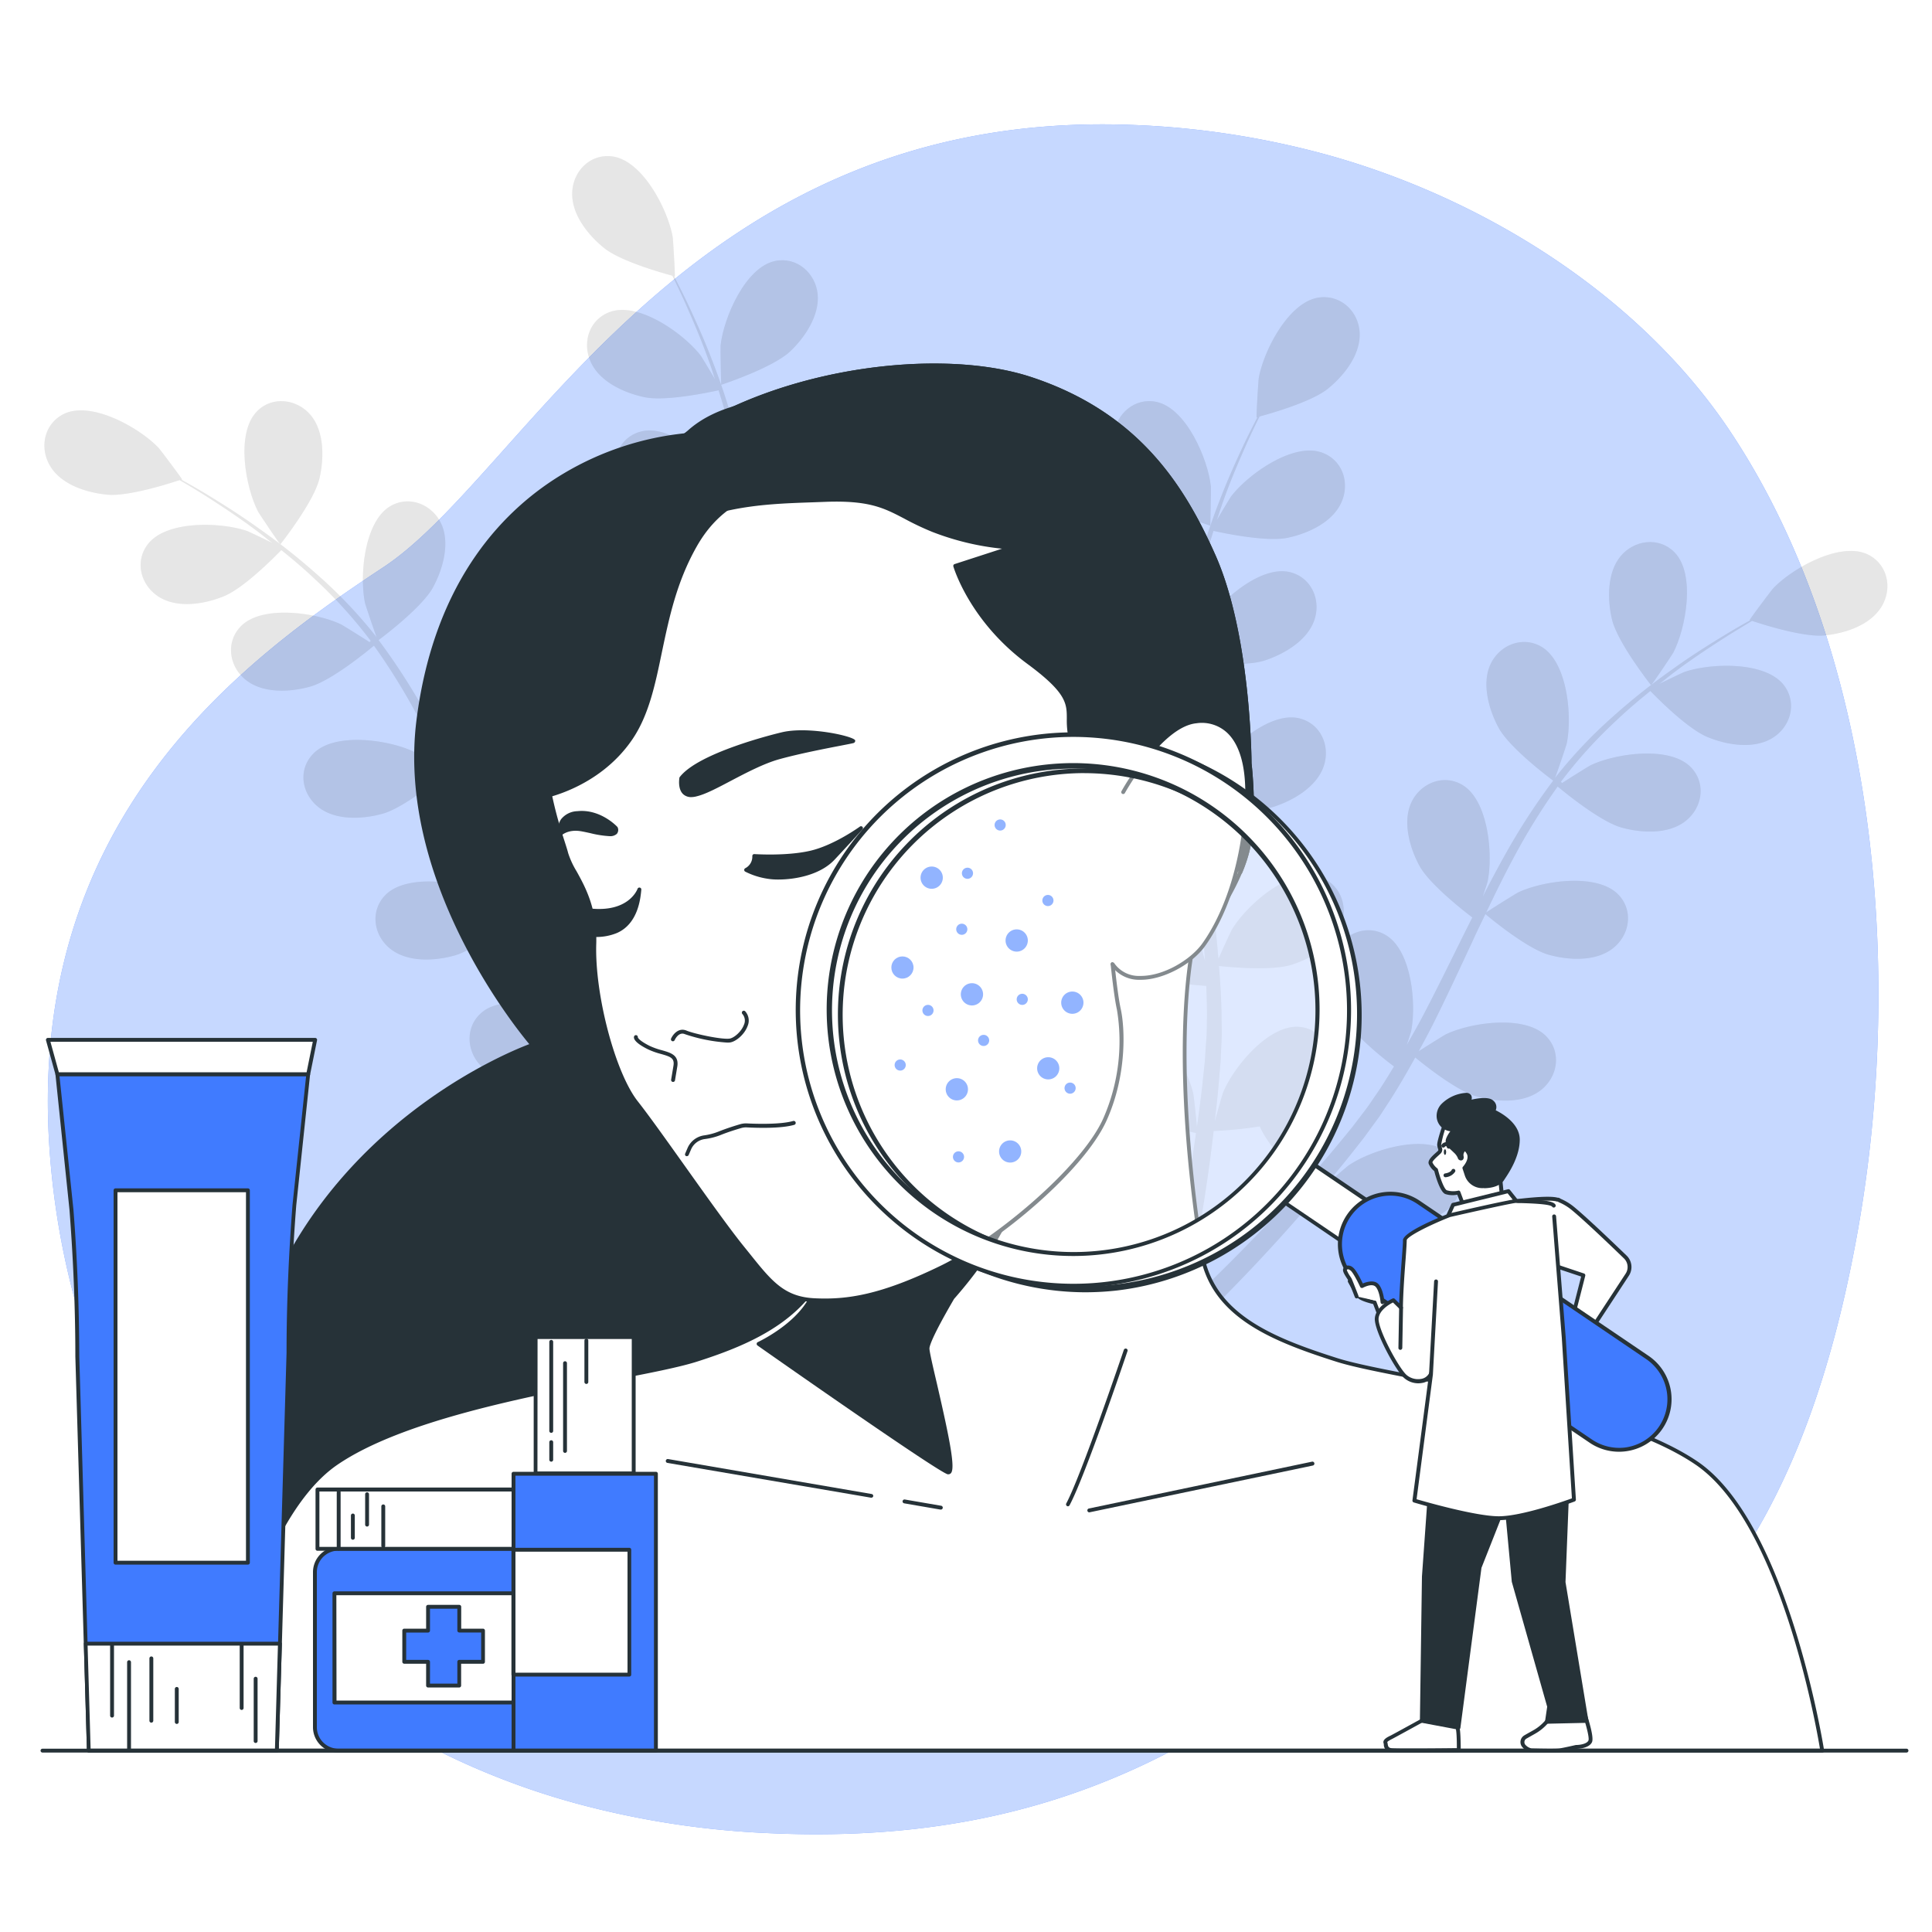 <svg class="animated" id="freepik_stories-acne-treatment" xmlns="http://www.w3.org/2000/svg" viewBox="0 0 500 500" version="1.1" xmlns:xlink="http://www.w3.org/1999/xlink" xmlns:svgjs="http://svgjs.com/svgjs"><style>svg#freepik_stories-acne-treatment:not(.animated) .animable {opacity: 0;}svg#freepik_stories-acne-treatment.animated #freepik--character-1--inject-512 {animation: 1s 1 forwards cubic-bezier(.36,-0.01,.5,1.38) zoomIn;animation-delay: 0s;}svg#freepik_stories-acne-treatment.animated #freepik--product-2--inject-512 {animation: 1s 1 forwards cubic-bezier(.36,-0.01,.5,1.38) lightSpeedLeft;animation-delay: 0s;}svg#freepik_stories-acne-treatment.animated #freepik--product-3--inject-512 {animation: 1s 1 forwards cubic-bezier(.36,-0.01,.5,1.38) lightSpeedLeft;animation-delay: 0s;}svg#freepik_stories-acne-treatment.animated #freepik--product-1--inject-512 {animation: 1s 1 forwards cubic-bezier(.36,-0.01,.5,1.38) lightSpeedLeft;animation-delay: 0s;}            @keyframes zoomIn {                0% {                    opacity: 0;                    transform: scale(0.5);                }                100% {                    opacity: 1;                    transform: scale(1);                }            }                    @keyframes lightSpeedLeft {              from {                transform: translate3d(-50%, 0, 0) skewX(20deg);                opacity: 0;              }              60% {                transform: skewX(-10deg);                opacity: 1;              }              80% {                transform: skewX(2deg);              }              to {                opacity: 1;                transform: translate3d(0, 0, 0);              }            }        </style><g id="freepik--background-simple--inject-512" class="animable" style="transform-origin: 249.258px 253.445px;"><path d="M452.28,118.76q-2.49-4.14-5.18-8.12c-24-35.26-64-59.4-102.78-70.33a220.85,220.85,0,0,0-51.9-8C178.07,28.21,136.07,122.49,99.23,146.79S5.85,212.62,13,299.84c5.38,66.32,43.11,129.73,112,158.58a194.27,194.27,0,0,0,23.91,8.25,227.93,227.93,0,0,0,50.5,7.77c52.09,2.32,94.39-10.24,135.76-41.86,9.62-7.35,19.19-15.64,31.67-16.55,9.07-.66,17.67,2.6,8.19,11.37-11.15,10.3,1.71,30.57,30,16.49,47.25-23.52,66.69-74.26,75.85-125.85C492.08,254.71,486.63,176,452.28,118.76Z" style="fill: rgb(64, 123, 255); transform-origin: 249.258px 253.445px;" id="el8u2kptoos3w" class="animable"></path><g id="el47cxq6eoku"><path d="M452.28,118.76q-2.49-4.14-5.18-8.12c-24-35.26-64-59.4-102.78-70.33a220.85,220.85,0,0,0-51.9-8C178.07,28.21,136.07,122.49,99.23,146.79S5.85,212.62,13,299.84c5.38,66.32,43.11,129.73,112,158.58a194.27,194.27,0,0,0,23.91,8.25,227.93,227.93,0,0,0,50.5,7.77c52.09,2.32,94.39-10.24,135.76-41.86,9.62-7.35,19.19-15.64,31.67-16.55,9.07-.66,17.67,2.6,8.19,11.37-11.15,10.3,1.71,30.57,30,16.49,47.25-23.52,66.69-74.26,75.85-125.85C492.08,254.71,486.63,176,452.28,118.76Z" style="fill: rgb(255, 255, 255); opacity: 0.7; transform-origin: 249.258px 253.445px;" class="animable"></path></g></g><g id="freepik--Plants--inject-512" class="animable" style="transform-origin: 249.974px 188.665px;"><g id="elh185fvbjc0l"><g style="opacity: 0.1; transform-origin: 382.001px 206.919px;" class="animable"><path d="M427.29,177.33c.09.11,5.48-7.89,5.76-8.43,3.26-6.3,5.86-20.38.27-26-4-4.06-10.45-3.16-13.94,1.08s-3.42,11.23-2.19,16.38C418.64,166.38,427.28,177.32,427.29,177.33Z" id="el4hfggmw17y8" class="animable" style="transform-origin: 426.505px 158.807px;"></path><path d="M295.42,127.46c4.54,4.24,17.79,8.59,17.8,8.6s.21-9.6.15-10.21c-.75-7-6.35-20.23-14.12-21.85-5.6-1.17-10.46,3.13-11,8.59S291.55,123.84,295.42,127.46Z" id="el99zetnyqha8" class="animable" style="transform-origin: 300.79px 119.933px;"></path><path d="M286.5,167.12c5.29,2.78,18.21,3.53,19.24,3.58a166.34,166.34,0,0,0,.16,22.19c.29,4.31.72,8.63,1.21,13-.52-2-1-3.68-1.09-3.92-2.58-6.6-11.46-17.83-19.39-17.34-5.71.35-9.26,5.78-8.37,11.19s6.19,10,10.88,12.44,15.76,3.36,18.68,3.55c.2,1.66.38,3.32.59,5,1,8,2,15.9,2.83,23.72.27,2.75.44,5.48.63,8.2-.47-1.73-.87-3.18-.95-3.39-2.59-6.6-11.46-17.84-19.39-17.34-5.71.35-9.26,5.78-8.37,11.19s6.19,10,10.88,12.44c4.53,2.39,14.69,3.27,18.15,3.51.1,2.8.21,5.6.18,8.31-.06,1.85,0,3.64-.16,5.5s-.25,3.66-.37,5.47c-.36,3.47-.72,7.05-1.15,10.43-.29,2.35-.61,4.58-.92,6.83-.25-2.74-.83-8.11-.94-8.55-1.55-6.92-8.62-19.37-16.53-20.08-5.7-.52-10,4.31-10,9.8s4.61,10.79,8.87,13.94c4.69,3.47,16.85,6.11,18.37,6.43-.53,3.73-1.09,7.34-1.66,10.75-2,11.78-4,21.51-5.6,28.31l5.07,1.79c.05-.2.09-.39.13-.6,1.42-6.91,3.32-16.81,5.05-28.78.55-3.78,1.07-7.83,1.56-12a103,103,0,0,0,11.94-1.19c2.36,5.5,10.46,13.83,11.52,14.89-2.5,2.82-5,5.53-7.32,8-8.14,8.75-15.25,15.72-20.3,20.54l5.57,2c4.82-4.85,11.13-11.38,18.21-19.33,2.55-2.85,5.21-5.94,7.92-9.14,1.3.79,12,7.21,17.8,7.89,5.25.62,12.13-.05,16-4.09s3.94-10.45-.56-14c-6.26-4.89-19.94-.66-25.8,3.31-.35.24-3.82,3.2-6,5.11,1.1-1.32,2.18-2.58,3.29-3.95,2.23-2.68,4.37-5.43,6.68-8.37l3.23-4.43c1.11-1.46,2.1-3.14,3.17-4.72,2.39-3.71,4.64-7.59,6.82-11.54,2.36,1.94,10.83,8.71,16,10.13s12,1.79,16.44-1.62,5.48-9.73,1.56-13.89c-5.44-5.79-19.6-3.68-26-.64-.4.19-4.75,2.89-7.11,4.42,1.29-2.39,2.59-4.77,3.82-7.23,3.54-7.09,6.91-14.38,10.3-21.64,1-2.23,2.1-4.43,3.15-6.64.83.7,10.73,9,16.47,10.55,5.1,1.41,12,1.79,16.44-1.62s5.49-9.73,1.57-13.89c-5.44-5.78-19.61-3.68-26-.64-.48.23-6.73,4.12-8.28,5.19,2.32-4.86,4.68-9.69,7.2-14.36a166.22,166.22,0,0,1,11.3-18.24c.39.32,10.68,9,16.56,10.63,5.1,1.41,12,1.79,16.44-1.62s5.49-9.73,1.57-13.9c-5.44-5.78-19.6-3.67-26-.63-.42.2-5.18,3.16-7.42,4.62l-.31-.33a120.24,120.24,0,0,1,14.49-16c2.88-2.73,5.78-5.17,8.66-7.49,1.75,1.81,9.84,10,15,12,4.92,2,11.73,3.1,16.53.2s6.51-9.07,3.08-13.64c-4.78-6.34-19.08-5.8-25.78-3.49-.37.13-3.93,1.82-6.51,3.09,1.32-1,2.66-2.11,3.94-3.07,4.8-3.6,9.41-6.61,13.52-9.24,2.35-1.48,4.51-2.77,6.53-4,2.65.89,13.35,4.31,18.75,3.77s11.84-2.66,14.76-7.44,1.6-11-3.55-13.52c-7.16-3.44-19.61,3.64-24.49,8.78-.42.45-6.21,8.16-6.08,8.21l.16.05c-2,1.1-4.07,2.3-6.35,3.67-4.17,2.54-8.87,5.46-13.76,9a166.69,166.69,0,0,0-15.26,12.1,122,122,0,0,0-15,15.82c0,.07-.1.15-.15.21.81-2.18,2.88-8.34,3-8.84,1.48-6.93.28-21.2-6.6-25.16-5-2.85-10.92-.29-13.17,4.72s-.33,11.74,2.21,16.38c2.88,5.23,13.25,13,14.08,13.6a166,166,0,0,0-12.12,18.59c-2.13,3.76-4.15,7.6-6.14,11.48.64-1.9,1.2-3.61,1.26-3.86,1.48-6.93.27-21.2-6.61-25.16-4.95-2.86-10.91-.29-13.16,4.72s-.34,11.73,2.21,16.37,11.3,11.5,13.63,13.27c-.75,1.49-1.51,3-2.25,4.48-3.56,7.19-7.07,14.39-10.73,21.34-1.29,2.45-2.65,4.82-4,7.19.57-1.7,1-3.13,1.09-3.35,1.48-6.94.27-21.2-6.61-25.16-4.95-2.86-10.91-.29-13.16,4.71s-.33,11.74,2.21,16.38S358,273.93,360.77,276c-1.46,2.39-2.91,4.78-4.44,7-1.07,1.51-2,3-3.16,4.5l-3.33,4.36c-2.21,2.69-4.48,5.49-6.71,8.06-1.54,1.8-3,3.49-4.54,5.19,1.31-2.42,3.78-7.22,3.94-7.64a36.47,36.47,0,0,0,1.3-18.37,9.93,9.93,0,0,0,.57-2c1-5.4-2.47-10.89-8.17-11.34-7.92-.63-17,10.44-19.69,17-.16.39-1.42,4.78-2.17,7.56.19-1.7.39-3.35.57-5.11.37-3.46.64-6.93.95-10.67.08-1.81.16-3.63.25-5.48s0-3.77,0-5.67c-.05-4.42-.31-8.89-.68-13.4,3,.32,13.84,1.3,18.9-.35s11-5.12,12.82-10.42-.79-11.14-6.36-12.45c-7.73-1.82-18.37,7.75-22,13.82-.23.37-2.37,5-3.49,7.6-.24-2.7-.47-5.4-.8-8.13-1-7.87-2.18-15.81-3.35-23.74-.37-2.43-.7-4.85-1-7.28,1.08.13,13.9,1.57,19.56-.28,5-1.64,11-5.12,12.82-10.42s-.79-11.14-6.36-12.45c-7.73-1.82-18.37,7.75-22,13.82-.27.45-3.34,7.15-4,8.89-.75-5.34-1.45-10.67-1.92-15.95a166.94,166.94,0,0,1-.64-21.45c.51.06,13.87,1.62,19.67-.27,5-1.64,11-5.12,12.83-10.42s-.8-11.14-6.36-12.45c-7.73-1.82-18.38,7.75-22,13.82-.24.39-2.59,5.5-3.65,7.95l-.44-.11a121.68,121.68,0,0,1,3.26-21.33c.9-3.87,2-7.51,3.1-11,2.46.55,13.72,2.92,19.13,1.8,5.19-1.08,11.49-3.89,13.89-9s.44-11.16-5-13.08c-7.48-2.66-19.12,5.69-23.43,11.32-.23.3-2.27,3.68-3.72,6.16.53-1.58,1.05-3.22,1.59-4.73,2-5.66,4.2-10.71,6.18-15.18,1.14-2.52,2.23-4.79,3.27-6.89,2.69-.73,13.51-3.78,17.71-7.2s8.41-8.75,8.21-14.35S347,76.21,341.34,77c-7.86,1.09-14.34,13.85-15.57,20.84-.11.6-.69,10.23-.55,10.19l.17,0c-1,2-2.13,4.17-3.28,6.56-2.07,4.43-4.38,9.45-6.52,15.08a165.57,165.57,0,0,0-6,18.51,121.81,121.81,0,0,0-3.76,21.46c0,.08,0,.17,0,.26-.52-2.27-2.2-8.55-2.38-9-2.59-6.6-11.47-17.84-19.39-17.35-5.71.36-9.26,5.78-8.38,11.2S281.82,164.65,286.5,167.12Z" id="elbb1x0gccstt" class="animable" style="transform-origin: 382.001px 206.919px;"></path><g id="eldhdxyrlzszb"><path d="M295.42,127.46c4.54,4.24,17.79,8.59,17.8,8.6s.21-9.6.15-10.21c-.75-7-6.35-20.23-14.12-21.85-5.6-1.17-10.46,3.13-11,8.59S291.55,123.84,295.42,127.46Z" style="opacity: 0.3; transform-origin: 300.79px 119.933px;" class="animable"></path></g><g id="elnpopzld7yp"><path d="M427.29,177.33c.09.11,5.48-7.89,5.76-8.43,3.26-6.3,5.86-20.38.27-26-4-4.06-10.45-3.16-13.94,1.08s-3.42,11.23-2.19,16.38C418.64,166.38,427.28,177.32,427.29,177.33Z" style="opacity: 0.3; transform-origin: 426.505px 158.807px;" class="animable"></path></g><g id="elmbhbcqgjc3a"><path d="M286.5,167.12c5.29,2.78,18.21,3.53,19.24,3.58a166.34,166.34,0,0,0,.16,22.19c.29,4.31.72,8.63,1.21,13-.52-2-1-3.68-1.09-3.92-2.58-6.6-11.46-17.83-19.39-17.34-5.71.35-9.26,5.78-8.37,11.19s6.19,10,10.88,12.44,15.76,3.36,18.68,3.55c.2,1.66.38,3.32.59,5,1,8,2,15.9,2.83,23.72.27,2.75.44,5.48.63,8.2-.47-1.73-.87-3.18-.95-3.39-2.59-6.6-11.46-17.84-19.39-17.34-5.71.35-9.26,5.78-8.37,11.19s6.19,10,10.88,12.44c4.53,2.39,14.69,3.27,18.15,3.51.1,2.8.21,5.6.18,8.31-.06,1.85,0,3.64-.16,5.5s-.25,3.66-.37,5.47c-.36,3.47-.72,7.05-1.15,10.43-.29,2.35-.61,4.58-.92,6.83-.25-2.74-.83-8.11-.94-8.55-1.55-6.92-8.62-19.37-16.53-20.08-5.7-.52-10,4.31-10,9.8s4.61,10.79,8.87,13.94c4.69,3.47,16.85,6.11,18.37,6.43-.53,3.73-1.09,7.34-1.66,10.75-2,11.78-4,21.51-5.6,28.31l5.07,1.79c.05-.2.09-.39.13-.6,1.42-6.91,3.32-16.81,5.05-28.78.55-3.78,1.07-7.83,1.56-12a103,103,0,0,0,11.94-1.19c2.36,5.5,10.46,13.83,11.52,14.89-2.5,2.82-5,5.53-7.32,8-8.14,8.75-15.25,15.72-20.3,20.54l5.57,2c4.82-4.85,11.13-11.38,18.21-19.33,2.55-2.85,5.21-5.94,7.92-9.14,1.3.79,12,7.21,17.8,7.89,5.25.62,12.13-.05,16-4.09s3.94-10.45-.56-14c-6.26-4.89-19.94-.66-25.8,3.31-.35.24-3.82,3.2-6,5.11,1.1-1.32,2.18-2.58,3.29-3.95,2.23-2.68,4.37-5.43,6.68-8.37l3.23-4.43c1.11-1.46,2.1-3.14,3.17-4.72,2.39-3.71,4.64-7.59,6.82-11.54,2.36,1.94,10.83,8.71,16,10.13s12,1.79,16.44-1.62,5.48-9.73,1.56-13.89c-5.44-5.79-19.6-3.68-26-.64-.4.19-4.75,2.89-7.11,4.42,1.29-2.39,2.59-4.77,3.82-7.23,3.54-7.09,6.91-14.38,10.3-21.64,1-2.23,2.1-4.43,3.15-6.64.83.7,10.73,9,16.47,10.55,5.1,1.41,12,1.79,16.44-1.62s5.49-9.73,1.57-13.89c-5.44-5.78-19.61-3.68-26-.64-.48.23-6.73,4.12-8.28,5.19,2.32-4.86,4.68-9.69,7.2-14.36a166.22,166.22,0,0,1,11.3-18.24c.39.32,10.68,9,16.56,10.63,5.1,1.41,12,1.79,16.44-1.62s5.49-9.73,1.57-13.9c-5.44-5.78-19.6-3.67-26-.63-.42.2-5.18,3.16-7.42,4.62l-.31-.33a120.24,120.24,0,0,1,14.49-16c2.88-2.73,5.78-5.17,8.66-7.49,1.75,1.81,9.84,10,15,12,4.92,2,11.73,3.1,16.53.2s6.51-9.07,3.08-13.64c-4.78-6.34-19.08-5.8-25.78-3.49-.37.13-3.93,1.82-6.51,3.09,1.32-1,2.66-2.11,3.94-3.07,4.8-3.6,9.41-6.61,13.52-9.24,2.35-1.48,4.51-2.77,6.53-4,2.65.89,13.35,4.31,18.75,3.77s11.84-2.66,14.76-7.44,1.6-11-3.55-13.52c-7.16-3.44-19.61,3.64-24.49,8.78-.42.45-6.21,8.16-6.08,8.21l.16.05c-2,1.1-4.07,2.3-6.35,3.67-4.17,2.54-8.87,5.46-13.76,9a166.69,166.69,0,0,0-15.26,12.1,122,122,0,0,0-15,15.82c0,.07-.1.15-.15.21.81-2.18,2.88-8.34,3-8.84,1.48-6.93.28-21.2-6.6-25.16-5-2.85-10.92-.29-13.17,4.72s-.33,11.74,2.21,16.38c2.88,5.23,13.25,13,14.08,13.6a166,166,0,0,0-12.12,18.59c-2.13,3.76-4.15,7.6-6.14,11.48.64-1.9,1.2-3.61,1.26-3.86,1.48-6.93.27-21.2-6.61-25.16-4.95-2.86-10.91-.29-13.16,4.72s-.34,11.73,2.21,16.37,11.3,11.5,13.63,13.27c-.75,1.49-1.51,3-2.25,4.48-3.56,7.19-7.07,14.39-10.73,21.34-1.29,2.45-2.65,4.82-4,7.19.57-1.7,1-3.13,1.09-3.35,1.48-6.94.27-21.2-6.61-25.16-4.95-2.86-10.91-.29-13.16,4.71s-.33,11.74,2.21,16.38S358,273.93,360.77,276c-1.46,2.39-2.91,4.78-4.44,7-1.07,1.51-2,3-3.16,4.5l-3.33,4.36c-2.21,2.69-4.48,5.49-6.71,8.06-1.54,1.8-3,3.49-4.54,5.19,1.31-2.42,3.78-7.22,3.94-7.64a36.47,36.47,0,0,0,1.3-18.37,9.93,9.93,0,0,0,.57-2c1-5.4-2.47-10.89-8.17-11.34-7.92-.63-17,10.44-19.69,17-.16.39-1.42,4.78-2.17,7.56.19-1.7.39-3.35.57-5.11.37-3.46.64-6.93.95-10.67.08-1.81.16-3.63.25-5.48s0-3.77,0-5.67c-.05-4.42-.31-8.89-.68-13.4,3,.32,13.84,1.3,18.9-.35s11-5.12,12.82-10.42-.79-11.14-6.36-12.45c-7.73-1.82-18.37,7.75-22,13.82-.23.37-2.37,5-3.49,7.6-.24-2.7-.47-5.4-.8-8.13-1-7.87-2.18-15.81-3.35-23.74-.37-2.43-.7-4.85-1-7.28,1.08.13,13.9,1.57,19.56-.28,5-1.64,11-5.12,12.82-10.42s-.79-11.14-6.36-12.45c-7.73-1.82-18.37,7.75-22,13.82-.27.45-3.34,7.15-4,8.89-.75-5.34-1.45-10.67-1.92-15.95a166.94,166.94,0,0,1-.64-21.45c.51.06,13.87,1.62,19.67-.27,5-1.64,11-5.12,12.83-10.42s-.8-11.14-6.36-12.45c-7.73-1.82-18.38,7.75-22,13.82-.24.39-2.59,5.5-3.65,7.95l-.44-.11a121.68,121.68,0,0,1,3.26-21.33c.9-3.87,2-7.51,3.1-11,2.46.55,13.72,2.92,19.13,1.8,5.19-1.08,11.49-3.89,13.89-9s.44-11.16-5-13.08c-7.48-2.66-19.12,5.69-23.43,11.32-.23.3-2.27,3.68-3.72,6.16.53-1.58,1.05-3.22,1.59-4.73,2-5.66,4.2-10.71,6.18-15.18,1.14-2.52,2.23-4.79,3.27-6.89,2.69-.73,13.51-3.78,17.71-7.2s8.41-8.75,8.21-14.35S347,76.21,341.34,77c-7.86,1.09-14.34,13.85-15.57,20.84-.11.6-.69,10.23-.55,10.19l.17,0c-1,2-2.13,4.17-3.28,6.56-2.07,4.43-4.38,9.45-6.52,15.08a165.57,165.57,0,0,0-6,18.51,121.81,121.81,0,0,0-3.76,21.46c0,.08,0,.17,0,.26-.52-2.27-2.2-8.55-2.38-9-2.59-6.6-11.47-17.84-19.39-17.35-5.71.36-9.26,5.78-8.38,11.2S281.82,164.65,286.5,167.12Z" style="opacity: 0.3; transform-origin: 382.001px 206.919px;" class="animable"></path></g></g></g><g id="elm0o57adz9kp"><g style="opacity: 0.1; transform-origin: 117.929px 170.435px;" class="animable"><path d="M72.56,140.86c-.09.12-5.47-7.88-5.76-8.43-3.26-6.29-5.86-20.37-.27-26,4-4.06,10.45-3.16,13.94,1.08s3.42,11.23,2.19,16.38C81.22,129.92,72.57,140.86,72.56,140.86Z" id="elmgmzj6thm9s" class="animable" style="transform-origin: 73.345px 122.337px;"></path><path d="M204.43,91c-4.54,4.24-17.78,8.59-17.79,8.59s-.22-9.59-.15-10.2c.75-7,6.34-20.23,14.12-21.85,5.59-1.17,10.46,3.13,11,8.59S208.3,87.38,204.43,91Z" id="el3ok1dq7evk2" class="animable" style="transform-origin: 199.068px 83.468px;"></path><path d="M213.35,130.66c-5.28,2.78-18.21,3.52-19.24,3.58a166.34,166.34,0,0,1-.16,22.19c-.29,4.3-.72,8.63-1.2,13,.51-1.94,1-3.68,1.08-3.91,2.59-6.6,11.47-17.84,19.39-17.35,5.71.36,9.26,5.79,8.37,11.2s-6.19,10-10.87,12.44S195,175.13,192,175.32c-.2,1.66-.38,3.32-.59,5-1,8-2.05,15.9-2.82,23.72-.28,2.75-.45,5.47-.63,8.2.46-1.73.86-3.18.94-3.39,2.59-6.6,11.47-17.84,19.39-17.35,5.71.36,9.26,5.79,8.37,11.2s-6.19,10-10.87,12.44-14.69,3.27-18.16,3.51c-.1,2.8-.21,5.59-.18,8.31.07,1.85,0,3.64.16,5.5s.25,3.66.37,5.47c.36,3.47.72,7.05,1.16,10.43.28,2.34.6,4.58.92,6.83.24-2.75.83-8.11.93-8.55,1.55-6.92,8.63-19.37,16.54-20.08,5.69-.52,10,4.31,10,9.79s-4.61,10.8-8.87,13.95c-4.69,3.46-16.85,6.11-18.37,6.43.54,3.72,1.09,7.34,1.66,10.75,2,11.77,4.05,21.51,5.61,28.31l-5.08,1.79c0-.2-.08-.39-.13-.6-1.42-6.92-3.31-16.81-5-28.78-.56-3.78-1.08-7.83-1.57-12A103,103,0,0,1,173.8,255c-2.36,5.5-10.46,13.82-11.51,14.89,2.49,2.81,5,5.53,7.31,8.05,8.14,8.74,15.26,15.72,20.3,20.53l-5.57,2c-4.82-4.85-11.12-11.38-18.21-19.33-2.54-2.85-5.21-5.94-7.92-9.14-1.3.79-12,7.2-17.79,7.89-5.26.62-12.13-.05-16-4.09s-4-10.45.56-14c6.25-4.89,19.93-.67,25.8,3.31.34.23,3.82,3.2,6,5.11-1.1-1.32-2.18-2.58-3.3-4-2.22-2.68-4.36-5.43-6.68-8.38l-3.23-4.43c-1.11-1.45-2.1-3.13-3.17-4.71-2.39-3.71-4.64-7.59-6.82-11.54-2.36,1.94-10.83,8.71-15.95,10.13s-12,1.79-16.45-1.62-5.48-9.73-1.56-13.9c5.44-5.78,19.6-3.67,26-.63.4.19,4.75,2.89,7.12,4.42-1.3-2.39-2.6-4.77-3.82-7.23-3.55-7.09-6.92-14.39-10.31-21.65-1-2.22-2.1-4.42-3.15-6.64-.83.7-10.72,9-16.47,10.56-5.1,1.41-12,1.79-16.44-1.62S77,199.3,81,195.14c5.43-5.79,19.6-3.68,26-.64.48.23,6.74,4.12,8.28,5.19-2.32-4.87-4.68-9.7-7.2-14.36a164.35,164.35,0,0,0-11.3-18.24c-.39.32-10.67,9-16.56,10.62-5.1,1.42-12,1.79-16.44-1.62s-5.48-9.72-1.56-13.89c5.44-5.78,19.6-3.67,26-.63.42.2,5.19,3.16,7.42,4.62l.31-.34a120.78,120.78,0,0,0-14.48-16c-2.88-2.73-5.79-5.18-8.67-7.49-1.75,1.81-9.84,10-15,12-4.92,2-11.73,3.1-16.52.2s-6.52-9.07-3.08-13.64c4.77-6.35,19.08-5.81,25.77-3.49.37.13,3.93,1.82,6.51,3.09-1.32-1-2.66-2.11-3.94-3.07-4.8-3.61-9.41-6.62-13.52-9.25-2.35-1.47-4.5-2.76-6.53-3.95-2.65.88-13.35,4.3-18.75,3.77S15.88,125.42,13,120.64s-1.6-11,3.56-13.53c7.16-3.43,19.6,3.65,24.48,8.79.42.45,6.22,8.16,6.08,8.2l-.16.06c2,1.1,4.08,2.3,6.35,3.66,4.17,2.55,8.87,5.47,13.76,9a165,165,0,0,1,15.26,12.1,121.34,121.34,0,0,1,15,15.82c.06.07.1.14.15.21-.81-2.18-2.88-8.35-3-8.84-1.48-6.93-.27-21.2,6.61-25.16,5-2.85,10.91-.29,13.16,4.72s.34,11.73-2.21,16.38c-2.88,5.23-13.25,13-14.07,13.6A167.37,167.37,0,0,1,110,184.23c2.13,3.75,4.16,7.6,6.14,11.48-.64-1.91-1.2-3.62-1.25-3.86-1.49-6.94-.28-21.2,6.6-25.17,5-2.85,10.92-.28,13.16,4.72s.34,11.74-2.21,16.38-11.29,11.5-13.62,13.26c.74,1.5,1.51,3,2.25,4.49,3.55,7.19,7.06,14.39,10.73,21.34,1.29,2.45,2.65,4.81,4,7.19-.57-1.7-1-3.13-1.08-3.36-1.49-6.93-.28-21.19,6.6-25.16,5-2.85,10.91-.29,13.16,4.72s.34,11.74-2.21,16.38-10.45,10.83-13.21,12.94c1.46,2.39,2.92,4.78,4.44,7,1.07,1.51,2,3,3.16,4.5l3.33,4.36c2.22,2.69,4.49,5.48,6.72,8.06,1.53,1.8,3,3.49,4.53,5.19-1.31-2.42-3.78-7.22-3.94-7.65a36.43,36.43,0,0,1-1.3-18.36,10.84,10.84,0,0,1-.57-2c-1-5.4,2.47-10.89,8.17-11.35,7.92-.63,17,10.45,19.7,17,.16.39,1.42,4.78,2.17,7.56-.2-1.7-.4-3.35-.58-5.11-.37-3.47-.64-6.94-.94-10.67-.09-1.81-.17-3.63-.26-5.48s0-3.77,0-5.68c.05-4.41.31-8.89.68-13.39-3,.32-13.84,1.3-18.9-.35s-11-5.13-12.82-10.42.79-11.14,6.36-12.45c7.73-1.83,18.38,7.74,22,13.81.23.38,2.37,5,3.5,7.61.24-2.7.46-5.4.8-8.13.95-7.88,2.17-15.82,3.35-23.74.36-2.43.69-4.85,1-7.28-1.08.13-13.89,1.56-19.56-.28-5-1.64-11-5.13-12.82-10.42s.79-11.14,6.36-12.45c7.73-1.83,18.38,7.75,22,13.81.28.46,3.35,7.16,4,8.9.75-5.34,1.45-10.67,1.92-15.95a165.15,165.15,0,0,0,.64-21.45c-.5.06-13.87,1.62-19.67-.27-5-1.64-11-5.13-12.83-10.42s.8-11.14,6.37-12.45c7.72-1.83,18.37,7.75,22,13.81.24.4,2.58,5.5,3.64,7.95l.44-.1A121,121,0,0,0,189.06,112c-.9-3.86-2-7.51-3.09-11-2.46.55-13.73,2.92-19.14,1.8-5.18-1.08-11.49-3.89-13.89-9s-.44-11.16,4.95-13.08C165.37,78.06,177,86.41,181.32,92c.23.3,2.27,3.68,3.72,6.16-.53-1.58-1-3.23-1.59-4.73-2-5.66-4.2-10.72-6.18-15.18-1.14-2.53-2.23-4.79-3.26-6.9-2.7-.72-13.51-3.77-17.72-7.2s-8.41-8.74-8.2-14.34,4.75-10.11,10.42-9.32c7.86,1.08,14.35,13.85,15.58,20.83.1.61.68,10.23.54,10.2l-.16,0c1,2,2.13,4.18,3.27,6.57,2.08,4.42,4.38,9.45,6.52,15.08a165.57,165.57,0,0,1,6.05,18.51,122.73,122.73,0,0,1,3.77,21.46v.26c.53-2.27,2.2-8.56,2.39-9,2.58-6.6,11.46-17.83,19.38-17.34,5.71.35,9.27,5.78,8.38,11.2S218,128.19,213.35,130.66Z" id="elaxvyld523u7" class="animable" style="transform-origin: 117.929px 170.435px;"></path><g id="elzr5xk1f16hf"><path d="M204.43,91c-4.54,4.24-17.78,8.59-17.79,8.59s-.22-9.59-.15-10.2c.75-7,6.34-20.23,14.12-21.85,5.59-1.17,10.46,3.13,11,8.59S208.3,87.38,204.43,91Z" style="opacity: 0.3; transform-origin: 199.068px 83.468px;" class="animable"></path></g><g id="elvp74dwan928"><path d="M72.56,140.86c-.09.12-5.47-7.88-5.76-8.43-3.26-6.29-5.86-20.37-.27-26,4-4.06,10.45-3.16,13.94,1.08s3.42,11.23,2.19,16.38C81.22,129.92,72.57,140.86,72.56,140.86Z" style="opacity: 0.3; transform-origin: 73.345px 122.337px;" class="animable"></path></g><g id="elk5widw2sja"><path d="M213.35,130.66c-5.28,2.78-18.21,3.52-19.24,3.58a166.34,166.34,0,0,1-.16,22.19c-.29,4.3-.72,8.63-1.2,13,.51-1.94,1-3.68,1.08-3.91,2.59-6.6,11.47-17.84,19.39-17.35,5.71.36,9.26,5.79,8.37,11.2s-6.19,10-10.87,12.44S195,175.13,192,175.32c-.2,1.66-.38,3.32-.59,5-1,8-2.05,15.9-2.82,23.72-.28,2.75-.45,5.47-.63,8.2.46-1.73.86-3.18.94-3.39,2.59-6.6,11.47-17.84,19.39-17.35,5.71.36,9.26,5.79,8.37,11.2s-6.19,10-10.87,12.44-14.69,3.27-18.16,3.51c-.1,2.8-.21,5.59-.18,8.31.07,1.85,0,3.64.16,5.5s.25,3.66.37,5.47c.36,3.47.72,7.05,1.16,10.43.28,2.34.6,4.58.92,6.83.24-2.75.83-8.11.93-8.55,1.55-6.92,8.63-19.37,16.54-20.08,5.69-.52,10,4.31,10,9.79s-4.61,10.8-8.87,13.95c-4.69,3.46-16.85,6.11-18.37,6.43.54,3.72,1.09,7.34,1.66,10.75,2,11.77,4.05,21.51,5.61,28.31l-5.08,1.79c0-.2-.08-.39-.13-.6-1.42-6.92-3.31-16.81-5-28.78-.56-3.78-1.08-7.83-1.57-12A103,103,0,0,1,173.8,255c-2.36,5.5-10.46,13.82-11.51,14.89,2.49,2.81,5,5.53,7.31,8.05,8.14,8.74,15.26,15.72,20.3,20.53l-5.57,2c-4.82-4.85-11.12-11.38-18.21-19.33-2.54-2.85-5.21-5.94-7.92-9.14-1.3.79-12,7.2-17.79,7.89-5.26.62-12.13-.05-16-4.09s-4-10.45.56-14c6.25-4.89,19.93-.67,25.8,3.31.34.23,3.82,3.2,6,5.11-1.1-1.32-2.18-2.58-3.3-4-2.22-2.68-4.36-5.43-6.68-8.38l-3.23-4.43c-1.11-1.45-2.1-3.13-3.17-4.71-2.39-3.71-4.64-7.59-6.82-11.54-2.36,1.94-10.83,8.71-15.95,10.13s-12,1.79-16.45-1.62-5.48-9.73-1.56-13.9c5.44-5.78,19.6-3.67,26-.63.4.19,4.75,2.89,7.12,4.42-1.3-2.39-2.6-4.77-3.82-7.23-3.55-7.09-6.92-14.39-10.31-21.65-1-2.22-2.1-4.42-3.15-6.64-.83.7-10.72,9-16.47,10.56-5.1,1.41-12,1.79-16.44-1.62S77,199.3,81,195.14c5.43-5.79,19.6-3.68,26-.64.48.23,6.74,4.12,8.28,5.19-2.32-4.87-4.68-9.7-7.2-14.36a164.35,164.35,0,0,0-11.3-18.24c-.39.32-10.67,9-16.56,10.62-5.1,1.42-12,1.79-16.44-1.62s-5.48-9.72-1.56-13.89c5.44-5.78,19.6-3.67,26-.63.42.2,5.19,3.16,7.42,4.62l.31-.34a120.78,120.78,0,0,0-14.48-16c-2.88-2.73-5.79-5.18-8.67-7.49-1.75,1.81-9.84,10-15,12-4.92,2-11.73,3.1-16.52.2s-6.52-9.07-3.08-13.64c4.77-6.35,19.08-5.81,25.77-3.49.37.13,3.93,1.82,6.51,3.09-1.32-1-2.66-2.11-3.94-3.07-4.8-3.61-9.41-6.62-13.52-9.25-2.35-1.47-4.5-2.76-6.53-3.95-2.65.88-13.35,4.3-18.75,3.77S15.88,125.42,13,120.64s-1.6-11,3.56-13.53c7.16-3.43,19.6,3.65,24.48,8.79.42.45,6.22,8.16,6.08,8.2l-.16.06c2,1.1,4.08,2.3,6.35,3.66,4.17,2.55,8.87,5.47,13.76,9a165,165,0,0,1,15.26,12.1,121.34,121.34,0,0,1,15,15.82c.06.07.1.14.15.21-.81-2.18-2.88-8.35-3-8.84-1.48-6.93-.27-21.2,6.61-25.16,5-2.85,10.91-.29,13.16,4.72s.34,11.73-2.21,16.38c-2.88,5.23-13.25,13-14.07,13.6A167.37,167.37,0,0,1,110,184.23c2.13,3.75,4.16,7.6,6.14,11.48-.64-1.91-1.2-3.62-1.25-3.86-1.49-6.94-.28-21.2,6.6-25.17,5-2.85,10.92-.28,13.16,4.72s.34,11.74-2.21,16.38-11.29,11.5-13.62,13.26c.74,1.5,1.51,3,2.25,4.49,3.55,7.19,7.06,14.39,10.73,21.34,1.29,2.45,2.65,4.81,4,7.19-.57-1.7-1-3.13-1.08-3.36-1.49-6.93-.28-21.19,6.6-25.16,5-2.85,10.91-.29,13.16,4.72s.34,11.74-2.21,16.38-10.45,10.83-13.21,12.94c1.46,2.39,2.92,4.78,4.44,7,1.07,1.51,2,3,3.16,4.5l3.33,4.36c2.22,2.69,4.49,5.48,6.72,8.06,1.53,1.8,3,3.49,4.53,5.19-1.31-2.42-3.78-7.22-3.94-7.65a36.43,36.43,0,0,1-1.3-18.36,10.84,10.84,0,0,1-.57-2c-1-5.4,2.47-10.89,8.17-11.35,7.92-.63,17,10.45,19.7,17,.16.39,1.42,4.78,2.17,7.56-.2-1.7-.4-3.35-.58-5.11-.37-3.47-.64-6.94-.94-10.67-.09-1.81-.17-3.63-.26-5.48s0-3.77,0-5.68c.05-4.41.31-8.89.68-13.39-3,.32-13.84,1.3-18.9-.35s-11-5.13-12.82-10.42.79-11.14,6.36-12.45c7.73-1.83,18.38,7.74,22,13.81.23.38,2.37,5,3.5,7.61.24-2.7.46-5.4.8-8.13.95-7.88,2.17-15.82,3.35-23.74.36-2.43.69-4.85,1-7.28-1.08.13-13.89,1.56-19.56-.28-5-1.64-11-5.13-12.82-10.42s.79-11.14,6.36-12.45c7.73-1.83,18.38,7.75,22,13.81.28.46,3.35,7.16,4,8.9.75-5.34,1.45-10.67,1.92-15.95a165.15,165.15,0,0,0,.64-21.45c-.5.06-13.87,1.62-19.67-.27-5-1.64-11-5.13-12.83-10.42s.8-11.14,6.37-12.45c7.72-1.83,18.37,7.75,22,13.81.24.4,2.58,5.5,3.64,7.95l.44-.1A121,121,0,0,0,189.06,112c-.9-3.86-2-7.51-3.09-11-2.46.55-13.73,2.92-19.14,1.8-5.18-1.08-11.49-3.89-13.89-9s-.44-11.16,4.95-13.08C165.37,78.06,177,86.41,181.32,92c.23.3,2.27,3.68,3.72,6.16-.53-1.58-1-3.23-1.59-4.73-2-5.66-4.2-10.72-6.18-15.18-1.14-2.53-2.23-4.79-3.26-6.9-2.7-.72-13.51-3.77-17.72-7.2s-8.41-8.74-8.2-14.34,4.75-10.11,10.42-9.32c7.86,1.08,14.35,13.85,15.58,20.83.1.61.68,10.23.54,10.2l-.16,0c1,2,2.13,4.18,3.27,6.57,2.08,4.42,4.38,9.45,6.52,15.08a165.57,165.57,0,0,1,6.05,18.51,122.73,122.73,0,0,1,3.77,21.46v.26c.53-2.27,2.2-8.56,2.39-9,2.58-6.6,11.46-17.83,19.38-17.34,5.71.35,9.27,5.78,8.38,11.2S218,128.19,213.35,130.66Z" style="opacity: 0.3; transform-origin: 117.929px 170.435px;" class="animable"></path></g></g></g></g><g id="freepik--character-1--inject-512" class="animable" style="transform-origin: 263.07px 273.823px;"><path d="M177.48,112.66s-60.21,2.81-69.19,73.77c-5.58,44.14,29.54,84.06,29.54,84.06s-42,14.27-64.24,57.1,2.38,92,50.75,97.55S256,379.93,263.14,353.76s-15.87-90.41-6.35-117.38,54.72-40.45,37.28-81.69S200.48,89.66,177.48,112.66Z" style="fill: rgb(38, 50, 56); transform-origin: 181.684px 264.623px;" id="eln11s7f0qsm" class="animable"></path><path d="M131.83,426a67.33,67.33,0,0,1-7.54-.4c-22.73-2.61-41.61-15.09-51.8-34.23-10.48-19.69-10.24-43,.65-64.05,20.5-39.53,58.29-55,63.84-57.1-4.17-5-34.38-42.84-29.19-83.89,4.67-36.86,23.35-55.07,38.21-63.87a76.51,76.51,0,0,1,31.26-10.33c8.66-8.51,25.15-11.14,45.3-7.21,26.77,5.22,60.72,23,72,49.54,11.43,27-3.7,42.24-18.34,56.95-8,8.08-15.61,15.71-18.93,25.1-4.95,14-1,38.48,2.85,62.12,3.56,21.95,6.93,42.68,3.51,55.22-3.48,12.74-25.24,32-54.17,47.89C181.28,417.28,153,426,131.83,426Zm73.44-321.87c-12,0-21.61,3-27.43,8.84a.53.53,0,0,1-.33.15,74.82,74.82,0,0,0-31,10.23c-14.65,8.68-33.07,26.67-37.68,63.11-5.49,43.39,29.06,83.26,29.41,83.66a.49.49,0,0,1,.11.45.47.47,0,0,1-.32.35c-.42.14-42.11,14.71-64,56.86-10.74,20.72-11,43.72-.66,63.12,10,18.85,28.63,31.13,51,33.7a68,68,0,0,0,7.65.42c48.91,0,123.94-47,130.6-71.43,3.37-12.33,0-33-3.52-54.8-3.86-23.76-7.85-48.34-2.81-62.61,3.39-9.61,11.05-17.32,19.16-25.47,14.41-14.48,29.3-29.46,18.13-55.86-11.11-26.25-44.72-43.78-71.24-48.95A89.52,89.52,0,0,0,205.27,104.17Zm-27.79,8.49h0Z" style="fill: rgb(38, 50, 56); transform-origin: 181.687px 264.568px;" id="elcogipm4lmdo" class="animable"></path><path d="M439.09,378.66c-23.5-16-77.76-21.83-93.15-26.74s-32.4-11-35-28.06c-8.49-55.05-2-80-2-80l-44.42,6.5-48.87,21.77s4.7,35.2-.43,51.69-19.65,23.16-35,28.06S110.52,362.62,87,378.66s-32.47,74.4-32.47,74.4h417S462.59,394.7,439.09,378.66Z" style="fill: rgb(255, 255, 255); transform-origin: 263.03px 348.46px;" id="elivzdne8vpjl" class="animable"></path><path d="M471.56,453.56h-417a.46.46,0,0,1-.38-.18.48.48,0,0,1-.12-.4c.09-.58,9.28-58.76,32.69-74.74,16.76-11.44,48.57-17.59,71.8-22.08,9.14-1.77,17-3.3,21.47-4.71,15-4.79,29.65-11.47,34.71-27.74s.46-51.12.41-51.47a.5.5,0,0,1,.29-.52l48.88-21.78.13,0,44.42-6.5a.51.51,0,0,1,.44.16.49.49,0,0,1,.12.46c-.07.25-6.38,25.49,2,79.76,2.49,16.14,17.83,22.3,34.7,27.67,4.44,1.41,12.33,2.94,21.47,4.71,23.23,4.49,55,10.64,71.8,22.08,23.41,16,32.6,74.16,32.69,74.74a.48.48,0,0,1-.12.4A.46.46,0,0,1,471.56,453.56Zm-416.43-1H471c-1-6.1-10.35-58.6-32.16-73.49-16.59-11.32-48.29-17.45-71.43-21.93-9.17-1.77-17.09-3.31-21.59-4.74-17.17-5.47-32.8-11.77-35.38-28.47-7.62-49.44-3.09-74.93-2.14-79.43l-43.63,6.38-48.47,21.6c.48,3.83,4.32,36-.49,51.52-5.2,16.71-20.07,23.53-35.37,28.4-4.49,1.43-12.41,3-21.58,4.74-23.15,4.48-54.84,10.61-71.43,21.93C65.49,394,56.15,446.46,55.13,452.56Z" style="fill: rgb(38, 50, 56); transform-origin: 263.07px 348.5px;" id="elgyurfk1qfvt" class="animable"></path><path d="M246.5,335.85C259.09,321.57,262,311.44,262,311.44l-50.82,20.33c-1.26,9.74-14.9,16-14.9,16s46.09,32.37,49.06,33.26S240,351.64,240,349C240,347.22,243.86,340.36,246.5,335.85Z" style="fill: rgb(38, 50, 56); transform-origin: 229.14px 346.245px;" id="el04u6o5n316uv" class="animable"></path><path d="M245.5,381.54a.75.75,0,0,1-.26,0c-3-.9-47.32-32-49.2-33.33a.5.5,0,0,1-.21-.46.48.48,0,0,1,.29-.41c.13-.06,13.39-6.25,14.61-15.59a.49.49,0,0,1,.31-.4L261.85,311a.54.54,0,0,1,.53.09.51.51,0,0,1,.14.51c-.12.42-3.12,10.38-15.61,24.56-5.75,9.85-6.37,12.25-6.37,12.83,0,.8.88,4.62,1.91,9,3.43,14.86,4.85,22.14,3.61,23.3A.79.79,0,0,1,245.5,381.54Zm-48.2-33.71c13.12,9.21,45.1,31.46,48.12,32.68.81-1.68-2.27-15-3.95-22.26a88.26,88.26,0,0,1-1.93-9.28c0-1.45,2.19-6,6.53-13.37a.16.16,0,0,1,.06-.08c10.1-11.46,14-20.31,15.08-23.2l-49.54,19.81C210.36,340.62,200.23,346.34,197.3,347.83Z" style="fill: rgb(38, 50, 56); transform-origin: 229.183px 346.259px;" id="elvbsp29y3vnn" class="animable"></path><path d="M276.39,389.83a.46.46,0,0,1-.23-.06.5.5,0,0,1-.21-.68c3.92-7.35,14.79-39.43,14.9-39.75a.51.51,0,0,1,.64-.31.49.49,0,0,1,.31.63c-.45,1.32-11,32.48-15,39.9A.5.5,0,0,1,276.39,389.83Z" style="fill: rgb(38, 50, 56); transform-origin: 283.859px 369.417px;" id="elr3lup2fqogh" class="animable"></path><path d="M243.4,390.67h-.08L234,389.06a.51.51,0,0,1-.41-.58.51.51,0,0,1,.58-.41l9.36,1.61a.5.5,0,0,1-.09,1Z" style="fill: rgb(38, 50, 56); transform-origin: 238.785px 389.373px;" id="elh76jr5b0918" class="animable"></path><path d="M225.49,387.6h-.08l-52.68-9a.5.5,0,0,1,.17-1l52.68,9.05a.5.5,0,0,1,.41.57A.5.5,0,0,1,225.49,387.6Z" style="fill: rgb(38, 50, 56); transform-origin: 199.152px 382.597px;" id="elmi86yc10rwo" class="animable"></path><path d="M281.9,391.39a.48.48,0,0,1-.48-.4.49.49,0,0,1,.38-.59l57.75-12.12a.5.5,0,1,1,.21,1L282,391.38Z" style="fill: rgb(38, 50, 56); transform-origin: 310.788px 384.829px;" id="elfgq8qa6d8qm" class="animable"></path><path d="M168.69,119.37s-18.84,14.17-26.59,52.37c-5.1,25.08,3.22,44.32,4.43,49.16s7.65,10.47,7.25,23.37,4.83,33.44,10.88,41.09,20.55,29,27.39,37.47,10.08,13.3,18.94,13.7,17.73-1.21,32.63-8.46,36.67-25.79,42.31-38.28,4.43-25,3.62-28.6-1.61-11.69-1.61-11.69,4,4.84,14.1-.4,18.94-20.55,21-29.41.4-22.16.4-22.16,0-32.63-9.27-53.59S292.38,106.48,266.59,98,193.67,96.4,168.69,119.37Z" style="fill: rgb(255, 255, 255); transform-origin: 232.267px 215.545px;" id="elbhwkxsnuonf" class="animable"></path><path d="M213.52,337.09q-1.29,0-2.55-.06c-8.45-.39-12-4.8-17.88-12.12l-1.42-1.77c-3.72-4.59-9.62-12.87-15.32-20.87-4.79-6.74-9.32-13.1-12.09-16.6-6-7.55-11.4-28.07-11-41.42.27-8.81-2.75-14.27-4.95-18.26a22.31,22.31,0,0,1-2.29-5c-.16-.66-.47-1.61-.85-2.81-2.39-7.44-8-24.86-3.58-46.56,7.58-37.37,26-52.09,26.75-52.66C193,96.33,240.64,89,266.75,97.54c28.25,9.27,40,28.56,47.84,46.2,9.2,20.81,9.31,53.46,9.31,53.79,0,.07,1.59,13.42-.42,22.27-2,8.68-10.66,24.26-21.2,29.74-7.61,4-11.91,2.34-13.71,1.14.26,2.4.87,7.69,1.47,10.4,1.08,4.83,1.69,17.08-3.66,28.92-5.8,12.86-27.63,31.27-42.54,38.52C229.8,335.35,221.25,337.09,213.52,337.09Zm28.15-242c-24.92,0-54.83,8.3-72.65,24.68l0,0c-.19.14-18.78,14.53-26.41,52.07-4.35,21.45,1.19,38.7,3.56,46.06.39,1.22.7,2.19.87,2.88a22.16,22.16,0,0,0,2.19,4.73c2.26,4.09,5.36,9.69,5.08,18.77-.41,13.17,4.92,33.36,10.77,40.77,2.78,3.52,7.31,9.89,12.12,16.64,5.69,8,11.58,16.26,15.27,20.83l1.43,1.77C199.76,331.62,203,335.67,211,336c8.3.38,17-.91,32.4-8.41,14.44-7,36.43-25.56,42.06-38a49.67,49.67,0,0,0,3.6-28.29c-.81-3.62-1.59-11.42-1.62-11.75a.49.49,0,0,1,.3-.51.51.51,0,0,1,.58.14c.15.18,3.93,4.44,13.48-.52,9.9-5.15,18.73-20.41,20.7-29.08s.41-21.86.39-22c0-.39-.11-32.83-9.23-53.44-7.71-17.45-19.36-36.51-47.24-45.66C259.45,96.2,250.9,95.06,241.67,95.06Zm-73,24.31h0Z" style="fill: rgb(38, 50, 56); transform-origin: 232.22px 215.586px;" id="el6dwh9nht442" class="animable"></path><path d="M174.18,280h-.08a.51.51,0,0,1-.41-.58l.6-3.6c.32-2-.76-2.35-3.24-3.06a18.72,18.72,0,0,1-3.4-1.22c-3.47-1.73-3.72-2.82-3.55-3.31a.49.49,0,0,1,.63-.31.5.5,0,0,1,.34.53c0,.11.36.86,3,2.2a18.7,18.7,0,0,0,3.22,1.15c2.29.65,4.44,1.26,4,4.18l-.6,3.61A.49.49,0,0,1,174.18,280ZM165,268.54Zm0,0Zm0,0Zm0-.12Z" style="fill: rgb(38, 50, 56); transform-origin: 169.704px 273.946px;" id="elxbsuhvc1pui" class="animable"></path><path d="M188.25,269.82a42.33,42.33,0,0,1-11-2.18c-1.63-.7-2.61,1.45-2.65,1.55a.51.51,0,0,1-.66.25.5.5,0,0,1-.26-.66c.49-1.09,1.94-2.92,4-2.06s9.11,2.36,11.14,2.07c1.15-.17,3.06-1.8,3.71-3.58a2.59,2.59,0,0,0-.41-2.8.5.5,0,0,1,.75-.67,3.57,3.57,0,0,1,.6,3.81c-.79,2.17-3,4-4.5,4.23A5.2,5.2,0,0,1,188.25,269.82Z" style="fill: rgb(38, 50, 56); transform-origin: 183.705px 265.697px;" id="eljhvit64ezto" class="animable"></path><path d="M165.47,230.24s-2.4,6.61-12.91,5.41c0,0-.9,3.6-2.11,4.2a24.59,24.59,0,0,1-3.3,1.2s7.51,2.11,12.31,0S165.17,233.55,165.47,230.24Z" style="fill: rgb(38, 50, 56); transform-origin: 156.31px 236.114px;" id="eljt2v40yk5fd" class="animable"></path><path d="M154.12,242.49a29.85,29.85,0,0,1-7.1-1,.5.5,0,0,1-.37-.48.51.51,0,0,1,.36-.49,23.1,23.1,0,0,0,3.22-1.16c.69-.35,1.49-2.48,1.84-3.88a.5.5,0,0,1,.54-.38c10,1.13,12.3-4.82,12.39-5.08a.5.5,0,0,1,.58-.31.49.49,0,0,1,.39.53c-.2,2.18-.8,8.82-6.31,11.22A14,14,0,0,1,154.12,242.49ZM149.05,241c2.47.47,7,1,10.21-.37,3.59-1.57,4.89-5.07,5.43-8.22-1.62,1.92-5.07,4.45-11.76,3.81-.31,1.09-1.1,3.54-2.25,4.11A14.54,14.54,0,0,1,149.05,241Z" style="fill: rgb(38, 50, 56); transform-origin: 156.311px 236.095px;" id="el71dztr5ysbt" class="animable"></path><path d="M159.46,214.33s-4.2-4.51-9.91-3.91-4.5,5.41-4.5,5.41,1.8-1.8,5.4-1.2S160.37,217.33,159.46,214.33Z" style="fill: rgb(38, 50, 56); transform-origin: 152.246px 213.135px;" id="elaezmxabh6kq" class="animable"></path><path d="M157.78,216.4a26.46,26.46,0,0,1-5-.78c-.87-.19-1.72-.38-2.45-.5-3.28-.55-4.9,1-5,1.06a.5.5,0,0,1-.49.13.53.53,0,0,1-.35-.36,5.19,5.19,0,0,1,.69-3.9,5.58,5.58,0,0,1,4.25-2.12c5.88-.62,10.15,3.86,10.33,4.06a.45.45,0,0,1,.11.19,1.58,1.58,0,0,1-.24,1.63A2.55,2.55,0,0,1,157.78,216.4ZM149,214a9.48,9.48,0,0,1,1.53.13c.74.13,1.61.32,2.49.51,2.12.46,5.31,1.16,5.93.49a.6.6,0,0,0,.06-.55c-.61-.6-4.45-4.18-9.41-3.66a4.68,4.68,0,0,0-3.53,1.7,3.76,3.76,0,0,0-.63,2.3A6.87,6.87,0,0,1,149,214Z" style="fill: rgb(38, 50, 56); transform-origin: 152.183px 213.14px;" id="eliw6n1kgn4vl" class="animable"></path><path d="M195.2,221.53s8.41.6,14.72-.9,12.91-6.3,12.91-6.3-2.7,3-7.21,7.8-13.21,5.41-16.81,4.81a18.63,18.63,0,0,1-5.71-1.8A3.87,3.87,0,0,0,195.2,221.53Z" style="fill: rgb(38, 50, 56); transform-origin: 207.965px 220.73px;" id="ell5k4nvc8x5" class="animable"></path><path d="M201.45,227.62a16.85,16.85,0,0,1-2.73-.19,19.09,19.09,0,0,1-5.87-1.86.5.5,0,0,1,.05-.89,3.36,3.36,0,0,0,1.8-3.15.5.5,0,0,1,.16-.36.45.45,0,0,1,.38-.13c.08,0,8.4.57,14.56-.89s12.67-6.18,12.74-6.23a.49.49,0,0,1,.66.07.5.5,0,0,1,0,.67s-2.76,3.06-7.21,7.82C212.21,226.51,205.68,227.62,201.45,227.62Zm-7.34-2.55a20.55,20.55,0,0,0,4.78,1.38c3.25.54,11.89.12,16.37-4.66,1.85-2,3.4-3.64,4.58-4.93a37.1,37.1,0,0,1-9.81,4.26c-5.49,1.31-12.42,1-14.35.94A4.34,4.34,0,0,1,194.11,225.07Z" style="fill: rgb(38, 50, 56); transform-origin: 207.965px 220.722px;" id="el3ja62526yxn" class="animable"></path><path d="M176.28,201.41s-.9,5.41,3.91,4.21S194,198.11,201.51,196s18.32-3.91,19.22-4.21-10.81-3.6-18.32-1.8S180.19,196.31,176.28,201.41Z" style="fill: rgb(38, 50, 56); transform-origin: 198.496px 197.625px;" id="elsva170e8ke" class="animable"></path><path d="M178.91,206.29a3,3,0,0,1-2.09-.74c-1.49-1.37-1-4.1-1-4.22a.43.43,0,0,1,.09-.22c4.79-6.26,24.21-11.07,26.41-11.59,6.83-1.64,18.64,1,19,2.09a.61.61,0,0,1-.37.67c-.3.1-1.28.29-3.29.68-4,.77-10.76,2.08-16,3.53-4,1.12-8.52,3.5-12.51,5.59-3.52,1.86-6.56,3.46-8.82,4A5.7,5.7,0,0,1,178.91,206.29Zm-2.15-4.68c-.06.49-.21,2.33.74,3.21a2.69,2.69,0,0,0,2.56.31c2.15-.53,5.29-2.18,8.61-3.93,4-2.12,8.59-4.52,12.7-5.67,5.24-1.47,12-2.78,16-3.56l1.77-.34c-3.07-.9-11-2.49-16.65-1.14C194.73,192.36,180.6,196.79,176.76,201.61Z" style="fill: rgb(38, 50, 56); transform-origin: 198.536px 197.644px;" id="elx26ydzv0ara" class="animable"></path><path d="M177.78,299.21a.43.43,0,0,1-.19,0,.49.49,0,0,1-.27-.65l.63-1.47a5.5,5.5,0,0,1,4.31-3.26,16.16,16.16,0,0,0,3.75-1c2.1-.84,4.34-1.53,5.5-1.87a5.35,5.35,0,0,1,1.82-.22c1.95.1,8.54.35,11.94-.63a.5.5,0,0,1,.28,1c-3.45,1-9.73.79-12.27.66a4.45,4.45,0,0,0-1.49.18c-1.14.33-3.35,1-5.41,1.84a17,17,0,0,1-4,1,4.5,4.5,0,0,0-3.53,2.67l-.63,1.46A.49.49,0,0,1,177.78,299.21Z" style="fill: rgb(38, 50, 56); transform-origin: 191.605px 294.656px;" id="elhk7zenxsfp6" class="animable"></path><path d="M323.4,197.53s0-32.63-9.27-53.59S292.38,106.48,266.59,98s-72.92-1.61-97.9,21.36c0,0-12.37,9.31-21.19,33.17,2.28-1.85,6.95-5.12,16.47-10.89,19.82-12,33.63-11.71,49.55-12.31s17.42,3.6,27.93,7.81a67,67,0,0,0,20.42,4.5l-14.72,4.81s3.91,13.81,18.92,24.92,8.41,12,11.42,21.62,24,4.81,27,3.31,13.82,11.41,14.72,20.42a49.92,49.92,0,0,0,1.74,9,37,37,0,0,0,2-6C325,210.83,323.4,197.53,323.4,197.53Z" style="fill: rgb(38, 50, 56); transform-origin: 235.747px 160.111px;" id="elz0szn3h43oo" class="animable"></path><path d="M321,226.23h0a.51.51,0,0,1-.45-.36,49.89,49.89,0,0,1-1.77-9.09c-.72-7.24-8.22-17.37-12.37-19.66-.72-.4-1.29-.53-1.62-.36-2.28,1.13-15.62,4.38-23,1.23a7.75,7.75,0,0,1-4.7-4.84,22.21,22.21,0,0,1-1-7.08c0-4,0-6.73-10.25-14.29-15-11.08-19.07-25.05-19.11-25.19A.5.5,0,0,1,247,146l12.32-4a68.92,68.92,0,0,1-18.06-4.35,72.3,72.3,0,0,1-7.19-3.41c-5.31-2.78-9.15-4.79-20.53-4.36l-3,.11c-14.93.51-27.83,1-46.27,12.13a168.31,168.31,0,0,0-16.41,10.85.5.5,0,0,1-.79-.56c8.77-23.73,21.23-33.31,21.36-33.4C193,96.33,240.63,89,266.75,97.54c28.25,9.27,40,28.56,47.84,46.2,9.08,20.53,9.3,52.6,9.31,53.76.08.72,1.55,13.66-.42,22.3a37.4,37.4,0,0,1-2,6.12A.51.51,0,0,1,321,226.23Zm-15.91-30.54a3.89,3.89,0,0,1,1.79.56c4.42,2.44,12.11,12.78,12.88,20.43a48.89,48.89,0,0,0,1.33,7.49,33,33,0,0,0,1.45-4.59c2-8.68.41-21.86.39-22v-.06c0-.33-.11-32.77-9.23-53.38-7.71-17.45-19.36-36.51-47.24-45.66-25.85-8.48-73-1.2-97.41,21.25-.15.12-11.81,9.11-20.42,31.32,3.18-2.38,8.25-5.68,15.11-9.84C182.37,129.91,196,129.44,210.47,129l3-.11c11.65-.45,15.79,1.73,21,4.48a70.25,70.25,0,0,0,7.09,3.36,67,67,0,0,0,20.26,4.47.5.5,0,0,1,.14,1l-14.25,4.65c.84,2.47,5.42,14.45,18.59,24.2C277,178.83,277,181.71,277,186.07a21.26,21.26,0,0,0,.93,6.79,6.8,6.8,0,0,0,4.14,4.21c7.12,3,20-.11,22.19-1.21A1.77,1.77,0,0,1,305.06,195.69Zm18.84,1.84h0Z" style="fill: rgb(38, 50, 56); transform-origin: 235.77px 160.157px;" id="eluahfgf4zpv" class="animable"></path><path d="M207.62,126.94s-17.45-4-27.76,14.27-7.93,37.28-16.65,50-23,15.07-23,15.07-10.79-25.73,7.29-53.71S207.62,126.94,207.62,126.94Z" style="fill: rgb(38, 50, 56); transform-origin: 172.318px 166.425px;" id="ell4285bqu84p" class="animable"></path><path d="M140.21,206.75a.49.49,0,0,1-.46-.31c-.11-.26-10.69-26.29,7.33-54.17,12.6-19.5,37-24.37,50.64-25.53a25.44,25.44,0,0,1,10-.29.5.5,0,0,1-.14,1,77.75,77.75,0,0,0-9.7.28c-5.58,1.25-12.5,4.73-17.59,13.74-5.21,9.21-7.12,18.44-9,27.36-1.74,8.4-3.38,16.32-7.72,22.64-8.74,12.72-23.19,15.25-23.33,15.28ZM193,128.25c-13.82,1.85-34.05,7.51-45.07,24.56-16.54,25.6-8.61,49.58-7.4,52.86,2.36-.5,14.58-3.59,22.27-14.78,4.23-6.15,5.85-14,7.57-22.27,1.77-8.58,3.78-18.31,9.07-27.65C183.34,134,188.31,130.26,193,128.25Z" style="fill: rgb(38, 50, 56); transform-origin: 172.359px 166.419px;" id="el0vfvm3vibgb" class="animable"></path><path d="M290.7,205s9.61-17.42,18.92-18.32,14.41,7.51,12.91,23.72-6.3,27.63-11.11,34.24S293,257.05,287.94,249.5" style="fill: rgb(255, 255, 255); transform-origin: 305.365px 219.84px;" id="elixr8re83ra" class="animable"></path><path d="M295.27,253.57H295a8.77,8.77,0,0,1-7.49-3.79.5.5,0,0,1,.83-.55,7.72,7.72,0,0,0,6.68,3.34c6.13.09,13-4.17,16-8.21,3.36-4.63,9.28-15.2,11-34,.9-9.77-.57-16.88-4.25-20.54a9.59,9.59,0,0,0-8.12-2.64c-8.95.86-18.44,17.89-18.53,18.06a.5.5,0,1,1-.88-.48c.4-.72,9.85-17.66,19.31-18.58a10.64,10.64,0,0,1,8.93,2.93c3.9,3.88,5.46,11.26,4.53,21.34-1.76,19-7.78,29.77-11.2,34.48S301,253.57,295.27,253.57Z" style="fill: rgb(38, 50, 56); transform-origin: 305.361px 219.825px;" id="elez7vz3c37fl" class="animable"></path><path d="M254.42,257.32a2.88,2.88,0,1,1-2.88-2.87A2.88,2.88,0,0,1,254.42,257.32Z" style="fill: rgb(64, 123, 255); transform-origin: 251.54px 257.33px;" id="elbpkul0klo4" class="animable"></path><path d="M280.4,259.48a2.88,2.88,0,1,1-2.88-2.87A2.88,2.88,0,0,1,280.4,259.48Z" style="fill: rgb(64, 123, 255); transform-origin: 277.52px 259.49px;" id="elpxw3spmhegc" class="animable"></path><path d="M264.3,298a2.87,2.87,0,1,1-2.87-2.87A2.87,2.87,0,0,1,264.3,298Z" style="fill: rgb(64, 123, 255); transform-origin: 261.43px 298px;" id="elas4ove49u05" class="animable"></path><path d="M266,243.39a2.88,2.88,0,1,1-2.88-2.87A2.88,2.88,0,0,1,266,243.39Z" style="fill: rgb(64, 123, 255); transform-origin: 263.12px 243.4px;" id="el8hi9iwz04" class="animable"></path><path d="M274.15,276.48a2.87,2.87,0,1,1-2.87-2.87A2.86,2.86,0,0,1,274.15,276.48Z" style="fill: rgb(64, 123, 255); transform-origin: 271.28px 276.48px;" id="eleyqahxng6hv" class="animable"></path><path d="M244,227.14a2.88,2.88,0,1,1-2.88-2.88A2.87,2.87,0,0,1,244,227.14Z" style="fill: rgb(64, 123, 255); transform-origin: 241.12px 227.14px;" id="el0lyo62aybj7s" class="animable"></path><circle cx="233.55" cy="250.39" r="2.87" style="fill: rgb(64, 123, 255); transform-origin: 233.55px 250.39px;" id="el8xsnfws615q" class="animable"></circle><path d="M250.51,281.9a2.88,2.88,0,1,1-2.87-2.87A2.87,2.87,0,0,1,250.51,281.9Z" style="fill: rgb(64, 123, 255); transform-origin: 247.63px 281.91px;" id="elmc37ae247r9" class="animable"></path><path d="M266,258.62a1.44,1.44,0,1,1-1.44-1.43A1.44,1.44,0,0,1,266,258.62Z" style="fill: rgb(64, 123, 255); transform-origin: 264.56px 258.63px;" id="el4ijr3pmiu6r" class="animable"></path><path d="M234.41,275.62a1.44,1.44,0,1,1-1.44-1.43A1.44,1.44,0,0,1,234.41,275.62Z" style="fill: rgb(64, 123, 255); transform-origin: 232.97px 275.63px;" id="el9uen8o7bkl9" class="animable"></path><path d="M251.82,226a1.44,1.44,0,1,1-1.44-1.44A1.43,1.43,0,0,1,251.82,226Z" style="fill: rgb(64, 123, 255); transform-origin: 250.38px 226px;" id="elj2f2qfaru6l" class="animable"></path><path d="M241.6,261.5a1.44,1.44,0,1,1-1.44-1.44A1.43,1.43,0,0,1,241.6,261.5Z" style="fill: rgb(64, 123, 255); transform-origin: 240.16px 261.5px;" id="eltpmo4f9db4" class="animable"></path><path d="M278.38,281.61a1.44,1.44,0,1,1-1.43-1.44A1.43,1.43,0,0,1,278.38,281.61Z" style="fill: rgb(64, 123, 255); transform-origin: 276.94px 281.61px;" id="eloheikg5lfws" class="animable"></path><path d="M249.5,299.4a1.44,1.44,0,1,1-1.44-1.44A1.44,1.44,0,0,1,249.5,299.4Z" style="fill: rgb(64, 123, 255); transform-origin: 248.06px 299.4px;" id="eli94qjmo7ari" class="animable"></path><path d="M256,269.25a1.44,1.44,0,1,1-1.44-1.43A1.43,1.43,0,0,1,256,269.25Z" style="fill: rgb(64, 123, 255); transform-origin: 254.56px 269.26px;" id="elfbcozagyoet" class="animable"></path><path d="M272.64,233.05a1.44,1.44,0,1,1-1.44-1.44A1.44,1.44,0,0,1,272.64,233.05Z" style="fill: rgb(64, 123, 255); transform-origin: 271.2px 233.05px;" id="eltvtsm28quf" class="animable"></path><path d="M250.35,240.49a1.44,1.44,0,1,1-1.43-1.44A1.44,1.44,0,0,1,250.35,240.49Z" style="fill: rgb(64, 123, 255); transform-origin: 248.91px 240.49px;" id="elk01ojziiqo" class="animable"></path><path d="M260.28,213.51a1.44,1.44,0,1,1-1.44-1.44A1.43,1.43,0,0,1,260.28,213.51Z" style="fill: rgb(64, 123, 255); transform-origin: 258.84px 213.51px;" id="elhky00v1agfw" class="animable"></path></g><g id="freepik--character-2--inject-512" class="animable" style="transform-origin: 309.167px 311.088px;"><g id="elgr4cav1kpnp"><g style="opacity: 0.43; transform-origin: 278.31px 261.19px;" class="animable"><g id="elb47afw1kpf8"><circle cx="278.31" cy="261.19" r="65.46" style="fill: rgb(255, 255, 255); transform-origin: 278.31px 261.19px; transform: rotate(-45deg);" class="animable"></circle></g><path d="M278.26,327.16a66,66,0,1,1,65.55-73.78h0a66,66,0,0,1-57.69,73.31A67.49,67.49,0,0,1,278.26,327.16Zm.18-131a66.59,66.59,0,0,0-7.83.47,65,65,0,1,0,72.2,56.82h0a65,65,0,0,0-64.37-57.29Z" style="fill: rgb(38, 50, 56); transform-origin: 278.27px 261.16px;" id="elfc8hhgtwi1s" class="animable"></path></g></g><path d="M421.13,329.9a3.63,3.63,0,0,0-.51-4.59c-3.46-3.34-10.21-9.79-13.47-12.48a13.26,13.26,0,0,0-3.55-2.16c-.32-.29-.55-.21-.55-.21-2.21-.73-10.6.38-10.6.38l9.15,16.47,8.2,2.73-2.75,10.78,2.21,3.22.86-.87,1.53,1.17Z" style="fill: rgb(255, 255, 255); transform-origin: 407.086px 327.276px;" id="elsakh9668yx" class="animable"></path><path d="M411.65,344.84a.51.51,0,0,1-.3-.1l-1.18-.9-.55.55a.5.5,0,0,1-.77-.06l-2.22-3.23a.54.54,0,0,1-.07-.41l2.64-10.32-7.76-2.59a.53.53,0,0,1-.28-.23L392,311.08a.52.52,0,0,1,0-.47.5.5,0,0,1,.38-.27c.35,0,8.28-1.08,10.71-.38a1.11,1.11,0,0,1,.77.27,14.28,14.28,0,0,1,3.61,2.21c3.25,2.68,9.85,9,13.5,12.51a4.11,4.11,0,0,1,.57,5.22l-9.47,14.45a.51.51,0,0,1-.34.21Zm-1.53-2.17a.47.47,0,0,1,.3.1l1.11.85,9.18-14h0a3.11,3.11,0,0,0-.44-3.95c-3.63-3.51-10.21-9.8-13.44-12.46a13.18,13.18,0,0,0-3.42-2.08.42.42,0,0,1-.14-.09.36.36,0,0,0-.14-.09.29.29,0,0,1-.24,0c-1.56-.52-6.94,0-9.64.3l8.69,15.65,8,2.68a.5.5,0,0,1,.32.6l-2.69,10.55,1.74,2.54.43-.44A.51.51,0,0,1,410.12,342.67Z" style="fill: rgb(38, 50, 56); transform-origin: 407.083px 327.282px;" id="eldrw47pkl20o" class="animable"></path><path d="M362.76,329.93a6.16,6.16,0,0,1-4.2-1l-27.32-18.52a6.2,6.2,0,1,1,6.95-10.26l27.32,18.52a6.2,6.2,0,0,1-2.75,11.28Z" style="fill: rgb(255, 255, 255); transform-origin: 348.277px 314.468px;" id="elvpzc4gy5xgl" class="animable"></path><path d="M362,330.47a6.63,6.63,0,0,1-3.75-1.15L331,310.8a6.7,6.7,0,0,1,7.51-11.09l27.32,18.52a6.7,6.7,0,0,1-3,12.2h0A6.85,6.85,0,0,1,362,330.47Zm.73-.54h0Zm-28-30.37A5.69,5.69,0,0,0,331.52,310l27.32,18.52a5.7,5.7,0,1,0,6.39-9.43l-27.32-18.52A5.7,5.7,0,0,0,334.73,299.56Z" style="fill: rgb(38, 50, 56); transform-origin: 348.497px 314.571px;" id="elmtrw8kyfqnp" class="animable"></path><path d="M349.32,331.62s1.67,3,2.34,3.87,4.09,1.6,4.09,1.6,3.6,9.45,4.31,11.14,2.19,4.61,2.88,4.83,5.78,2.51,7,.9,1-7.29,1-7.29l-10.33-10.16-.77-3.35Z" style="fill: rgb(255, 255, 255); transform-origin: 360.138px 343.075px;" id="el48grqj4xdr3" class="animable"></path><path d="M368.37,355a15.89,15.89,0,0,1-5.11-1.32l-.47-.18c-1.21-.37-3.17-5.06-3.2-5.11-.64-1.54-3.63-9.36-4.21-10.9-.95-.22-3.45-.87-4.12-1.72s-2.31-3.81-2.38-3.94a.5.5,0,0,1,.51-.74l10.53,1.55a.5.5,0,0,1,.42.38l.74,3.2,10.22,10.06a.56.56,0,0,1,.15.34c0,.6.15,5.9-1.12,7.6A2.3,2.3,0,0,1,368.37,355Zm-18.12-22.77a32.91,32.91,0,0,0,1.8,2.92c.38.49,2.46,1.13,3.81,1.42a.51.51,0,0,1,.36.31c0,.1,3.61,9.47,4.3,11.13.87,2.08,2.15,4.33,2.58,4.54l.52.2c4.2,1.63,5.53,1.37,5.91.88.86-1.16,1-5.11.92-6.77l-10.18-10a.45.45,0,0,1-.14-.24l-.69-3Z" style="fill: rgb(38, 50, 56); transform-origin: 360.135px 343.048px;" id="el9w7mohwl6zp" class="animable"></path><path d="M420.51,375.11a13,13,0,0,1-8.88-2.16l-59.18-40.11a13.08,13.08,0,0,1,14.68-21.66l59.18,40.12a13.08,13.08,0,0,1-5.8,23.81Z" style="fill: rgb(64, 123, 255); transform-origin: 389.378px 342.067px;" id="elasx5po49t7" class="animable"></path><path d="M419,375.71a13.55,13.55,0,0,1-7.61-2.34l-59.18-40.11a13.58,13.58,0,1,1,15.24-22.49l59.18,40.11a13.58,13.58,0,0,1-6,24.73A14.5,14.5,0,0,1,419,375.71Zm-59.14-66.28a12.2,12.2,0,0,0-2.4.23,12.47,12.47,0,0,0-8,5.29,12.6,12.6,0,0,0,3.35,17.48l59.18,40.11a12.6,12.6,0,0,0,8.54,2.08h0A12.59,12.59,0,0,0,426,351.71L366.85,311.6A12.48,12.48,0,0,0,359.82,309.43Z" style="fill: rgb(38, 50, 56); transform-origin: 389.422px 342.071px;" id="elkw7suym06wq" class="animable"></path><path d="M351.09,335.51s-1.55-4-1.75-4.38-1.45-2.05-1.25-2.58.79-.79,1.71-.13,2.65,4.42,2.65,4.42,2.71-1.38,3.9-.19S357.8,337,357.8,337" style="fill: rgb(255, 255, 255); transform-origin: 352.934px 332.514px;" id="el8pkbq4k83w" class="animable"></path><path d="M357.8,337.51a.51.51,0,0,1-.5-.46c-.07-.83-.44-3.18-1.3-4.05s-2.66-.05-3.32.29a.48.48,0,0,1-.39,0,.47.47,0,0,1-.29-.26c-.65-1.41-1.89-3.8-2.49-4.23s-.72-.3-.79-.28a.28.28,0,0,0-.17.18,8.07,8.07,0,0,0,.9,1.64c.16.24.28.43.34.54.2.41,1.6,4,1.76,4.43a.5.5,0,1,1-.93.36c-.62-1.59-1.59-4.07-1.73-4.34,0-.09-.15-.25-.27-.45-.73-1.11-1.22-1.94-1-2.53a1.29,1.29,0,0,1,.81-.79,1.92,1.92,0,0,1,1.67.43c.83.6,2.06,3.05,2.59,4.17.92-.38,2.89-1,4,.11,1.31,1.31,1.59,4.54,1.6,4.68a.51.51,0,0,1-.46.54Z" style="fill: rgb(38, 50, 56); transform-origin: 352.929px 332.513px;" id="eligg4vj5vi28" class="animable"></path><path d="M272.19,191.89a71.27,71.27,0,1,0,79.21,62.33A71.27,71.27,0,0,0,272.19,191.89ZM288.1,325.28a63.06,63.06,0,1,1,55.15-70.09A63.08,63.08,0,0,1,288.1,325.28Z" style="fill: rgb(255, 255, 255); transform-origin: 280.631px 262.658px;" id="elvojlmyox1e" class="animable"></path><path d="M280.49,334.44a71.78,71.78,0,0,1-8.36-143h0a71.77,71.77,0,0,1,17,142.53A74,74,0,0,1,280.49,334.44Zm.28-142.56a72,72,0,0,0-8.52.51,70.49,70.49,0,1,0,8.52-.51Zm-8.58,0h0Zm8.31,134.34a63.67,63.67,0,1,1,7.66-.46l-.06-.49.06.49A63.74,63.74,0,0,1,280.5,326.23Zm.18-126.14a62.56,62.56,0,1,0,62.08,55.16A62.7,62.7,0,0,0,280.68,200.09Z" style="fill: rgb(38, 50, 56); transform-origin: 280.84px 262.688px;" id="elqfadbqmgrwq" class="animable"></path><path d="M269.4,190.71A71.27,71.27,0,1,0,348.6,253,71.27,71.27,0,0,0,269.4,190.71Zm15.91,133.38A63.06,63.06,0,1,1,340.46,254,63.05,63.05,0,0,1,285.31,324.09Z" style="fill: rgb(255, 255, 255); transform-origin: 277.836px 261.479px;" id="elnhmyovmjgj8" class="animable"></path><path d="M277.69,333.25a71.86,71.86,0,1,1,8.65-.51A74.06,74.06,0,0,1,277.69,333.25ZM269.4,190.71l.06.49a70.77,70.77,0,1,0,78.65,61.89,70.86,70.86,0,0,0-78.65-61.89Zm8.31,134.34a63.78,63.78,0,1,1,7.66-.46A63.12,63.12,0,0,1,277.71,325.05Zm.17-126.14A62.56,62.56,0,1,0,340,254.07,62.54,62.54,0,0,0,277.88,198.91Z" style="fill: rgb(38, 50, 56); transform-origin: 277.793px 261.39px;" id="elq5e36qx7cso" class="animable"></path><path d="M374.06,290.45s-1.76,4.92-1.64,5.86.59,1.29,0,1.87-2.46,2-2.23,2.82a4.85,4.85,0,0,0,1.41,1.75s1.29,5.16,2.58,5.75a6.21,6.21,0,0,0,3.28.11l1.4,3.75,9.85-2.46-.59-6s2.93-5.63,2.23-9-6.8-6.68-10.78-6.68S374.41,289.51,374.06,290.45Z" style="fill: rgb(255, 255, 255); transform-origin: 380.314px 300.29px;" id="elgs8jb9rub3k" class="animable"></path><path d="M378.86,312.86a.48.48,0,0,1-.46-.32l-1.26-3.36A6,6,0,0,1,374,309c-1.36-.62-2.51-4.74-2.81-5.92a4.73,4.73,0,0,1-1.45-1.9c-.25-.88.71-1.83,1.9-2.88l.46-.42c.17-.18.18-.2.05-.63a4.82,4.82,0,0,1-.2-.83c-.12-1,1.37-5.25,1.67-6.09h0c.44-1.16,1.83-2.55,6-2.55s10.51,3.44,11.27,7.08c.68,3.28-1.75,8.32-2.21,9.22l.58,5.83a.51.51,0,0,1-.38.54L379,312.85Zm-1.4-4.75a.52.52,0,0,1,.47.33l1.25,3.33,9-2.25-.55-5.55a.57.57,0,0,1,.06-.28c0-.05,2.84-5.5,2.18-8.69s-6.53-6.28-10.29-6.28c-2.79,0-4.58.68-5,1.9a29.18,29.18,0,0,0-1.61,5.63,4.08,4.08,0,0,0,.15.66,1.41,1.41,0,0,1-.3,1.63l-.5.46c-1.4,1.24-1.64,1.7-1.6,1.86a4.23,4.23,0,0,0,1.24,1.5.46.46,0,0,1,.17.27c.6,2.37,1.64,5.11,2.3,5.41a5.75,5.75,0,0,0,3,.09Z" style="fill: rgb(38, 50, 56); transform-origin: 380.355px 300.32px;" id="el53ncmltipsa" class="animable"></path><path d="M374.12,304.67a.5.5,0,0,1-.06-1c.35-.05,1.34-.29,1.62-.86a.5.5,0,1,1,.89.45,3.27,3.27,0,0,1-2.38,1.4Z" style="fill: rgb(38, 50, 56); transform-origin: 375.116px 303.587px;" id="elqgj0bo46drg" class="animable"></path><path d="M374.26,298.16c0,.4-.14.73-.3.73s-.3-.33-.3-.73.13-.74.3-.74S374.26,297.75,374.26,298.16Z" style="fill: rgb(38, 50, 56); transform-origin: 373.96px 298.155px;" id="elarpyb4j9tig" class="animable"></path><path d="M374.92,297.26a.5.5,0,0,1-.46-.32c-.11-.27-.21-.35-.23-.35s-.23.11-.32.22a.5.5,0,0,1-.78-.64,1.49,1.49,0,0,1,1.25-.57,1.34,1.34,0,0,1,1,1,.5.5,0,0,1-.28.65A.41.41,0,0,1,374.92,297.26Z" style="fill: rgb(38, 50, 56); transform-origin: 374.216px 296.432px;" id="eln11ehti79o" class="animable"></path><path d="M376.4,292.32s-3.86.24-4.1-3.39,5-5.63,7-5.63.59,2,.59,2,4.92-1.4,6.21-.11a1.58,1.58,0,0,1,.23,2.34s6.45,2.69,6.45,7.38-3.4,9.26-4,10.2-2,1.75-4.57,1.87a4.31,4.31,0,0,1-4.68-2.93l-.59-1.76s2-2.1,1.06-3.86-1.53-.71-1.76,0,.23,1.4-.24,1.4-.11-.58-1.4-1.87-2.35-1.88-1.88-3.17A8.18,8.18,0,0,1,376.4,292.32Z" style="fill: rgb(38, 50, 56); transform-origin: 382.536px 295.16px;" id="elnksrdc4s65o" class="animable"></path><path d="M383.94,307.48a4.75,4.75,0,0,1-4.85-3.28l-.58-1.76a.49.49,0,0,1,.11-.5s1.73-1.87,1-3.29c-.34-.63-.53-.69-.53-.69a1.94,1.94,0,0,0-.31.62,1.51,1.51,0,0,0,0,.67,1,1,0,0,1-.16.85.7.7,0,0,1-.54.22.84.84,0,0,1-.81-.66,3.86,3.86,0,0,0-1-1.36c-.23-.23-.46-.44-.67-.64-1-.91-1.81-1.69-1.32-3.05a7.36,7.36,0,0,1,1.07-1.84A4,4,0,0,1,371.8,289a4.44,4.44,0,0,1,1.31-3.35,10,10,0,0,1,6.22-2.81,1.47,1.47,0,0,1,1.44.68,1.52,1.52,0,0,1,.06,1.07c1.65-.38,4.55-.83,5.65.27a2.13,2.13,0,0,1,.61,2.48c1.61.79,6.22,3.41,6.22,7.6,0,4.37-2.77,8.52-3.81,10.08l-.25.38c-.45.73-1.7,2-5,2.11Zm-4.39-5.08.49,1.48a3.84,3.84,0,0,0,4.19,2.59c2.82-.13,3.82-1.08,4.17-1.64.06-.1.15-.23.27-.4,1-1.5,3.64-5.46,3.64-9.53,0-4.29-6.08-6.89-6.14-6.92a.52.52,0,0,1-.3-.36.49.49,0,0,1,.14-.45c.11-.12.64-.77-.23-1.64s-3.8-.31-5.72.24a.5.5,0,0,1-.55-.19.51.51,0,0,1,0-.58c.25-.35.46-.89.37-1.06s-.17-.14-.55-.14a9,9,0,0,0-5.49,2.5,3.4,3.4,0,0,0-1,2.59c.2,3.11,3.43,2.95,3.57,2.94a.48.48,0,0,1,.49.29.52.52,0,0,1-.1.56,7.61,7.61,0,0,0-1.53,2.28c-.25.7.08,1.05,1.06,2,.22.2.46.42.7.67a5.71,5.71,0,0,1,.75.9l.06-.24c.34-1,.84-1.27,1.19-1.3.81-.06,1.32.9,1.49,1.22C381.38,299.88,380.07,301.75,379.55,302.4Zm-1.33-3h0Z" style="fill: rgb(38, 50, 56); transform-origin: 382.553px 295.169px;" id="ell7hixapuc" class="animable"></path><polygon points="376.06 311.79 374.66 314.88 392.45 310.84 390.39 308.26 376.06 311.79" style="fill: rgb(255, 255, 255); transform-origin: 383.555px 311.57px;" id="elqf9mlp9ynb" class="animable"></polygon><path d="M374.66,315.38a.53.53,0,0,1-.39-.18.51.51,0,0,1-.07-.53l1.4-3.08a.48.48,0,0,1,.34-.28l14.33-3.53a.49.49,0,0,1,.51.17l2.06,2.58a.47.47,0,0,1,.08.47.48.48,0,0,1-.36.33l-17.79,4Zm1.75-3.16-.88,1.95,16-3.64-1.36-1.7Z" style="fill: rgb(38, 50, 56); transform-origin: 383.553px 311.572px;" id="el7l16iou5sfp" class="animable"></path><path d="M402.12,312c-.71-1.19-8.76-1.11-9.67-1.2s-17.24,3.65-17.24,3.65-11.75,4.63-11.63,6.53c.08,1.26-.89,10.71-1,17.43l-2-1.94s-4.05,1.74-4.31,4.65,5.29,13.24,7.41,15.1,5.56,1.59,6.62-.53S372.2,343,372.2,343l-.23-.28c.5-1.65.87-3.21.87-3.21s.23,10.44,1.3,11.51,14.24,2.25,19.11.59,5.93-2.25,6.17-3.44,1.06-14.12,1.06-14.12l1.5-12" style="fill: rgb(255, 255, 255); transform-origin: 379.191px 334.13px;" id="elc2hm9zcbiji" class="animable"></path><path d="M367.05,358a5.61,5.61,0,0,1-3.66-1.37c-2.24-2-7.87-12.38-7.58-15.51s4.44-5,4.61-5.07a.5.5,0,0,1,.55.1l1.14,1.13c.11-3.83.44-8.28.69-11.62.17-2.31.31-4.14.28-4.61-.13-2,8.31-5.59,11.95-7,3.92-.91,16.56-3.8,17.47-3.69.18,0,.63,0,1.24,0,6,.16,8.28.52,8.81,1.4a.5.5,0,0,1-.18.68.49.49,0,0,1-.68-.16c-.38-.48-3.06-.79-8-.92-.66,0-1.13,0-1.32-.05h0c-.87,0-10.91,2.24-17.07,3.65-6,2.37-11.19,5.14-11.24,6,0,.53-.09,2.21-.28,4.75-.28,3.66-.65,8.68-.71,12.72a.5.5,0,0,1-.31.45.51.51,0,0,1-.54-.11l-1.72-1.69c-.9.45-3.52,1.95-3.72,4.1-.25,2.76,5.22,12.89,7.25,14.67a4.59,4.59,0,0,0,3.8,1,2.76,2.76,0,0,0,2-1.42c.82-1.63,1.55-9.26,1.79-12.32l-.1-.12a.5.5,0,0,1-.09-.47c.49-1.61.86-3.16.86-3.17a.49.49,0,0,1,.54-.39.51.51,0,0,1,.45.49c.11,4.91.58,10.57,1.16,11.17,1,.85,13.78,2.11,18.58.47s5.67-2.19,5.85-3.07.82-10.46,1.06-14l1.49-12a.5.5,0,0,1,1,.13L401,334.13c0,.5-.83,12.95-1.07,14.16-.3,1.5-1.66,2.16-6.5,3.82s-18.32.59-19.62-.72c-.66-.66-1-3.77-1.23-6.74-.27,3.08-.93,9.61-1.77,11.3a3.77,3.77,0,0,1-2.74,1.95A5.56,5.56,0,0,1,367.05,358Z" style="fill: rgb(38, 50, 56); transform-origin: 379.208px 334.178px;" id="elzxudz1kmgpq" class="animable"></path><path d="M362.4,349.34h0a.49.49,0,0,1-.49-.51l.19-10.39a.48.48,0,0,1,.51-.49.5.5,0,0,1,.49.51l-.19,10.39A.51.51,0,0,1,362.4,349.34Z" style="fill: rgb(38, 50, 56); transform-origin: 362.505px 343.645px;" id="elqpwpv5f87z" class="animable"></path><path d="M370.62,443.07,368,445.34s-7.11,3.91-7.82,4.26-1.78.89-1.6,1.42,0,1.78,1.42,2,17.6,0,17.6,0,0-3.2-.18-5a41.2,41.2,0,0,0-1-4.93Z" style="fill: rgb(255, 255, 255); transform-origin: 368.08px 448.094px;" id="eldimz5qeip1" class="animable"></path><path d="M365.25,453.56c-2.67,0-4.85,0-5.34-.08a2,2,0,0,1-1.78-2,1.5,1.5,0,0,0-.06-.33c-.31-.94.94-1.57,1.85-2,.67-.34,7.15-3.9,7.76-4.24l2.61-2.23a.5.5,0,0,1,.33-.12h5.76a.5.5,0,0,1,.48.37,43.84,43.84,0,0,1,1,5c.18,1.78.18,4.9.18,5a.5.5,0,0,1-.49.5C377.14,453.49,370.32,453.56,365.25,453.56Zm5.55-10-2.51,2.15-.08,0c-.29.16-7.13,3.92-7.84,4.28-.31.16-1.26.63-1.35.88a1.35,1.35,0,0,1,.1.43c.1.64.2,1,.91,1.12,1.07.14,11.33.07,17,0,0-1,0-3.12-.17-4.44a39.86,39.86,0,0,0-.91-4.48ZM368,445.34h0Z" style="fill: rgb(38, 50, 56); transform-origin: 368.031px 448.06px;" id="elet82z0obn8u" class="animable"></path><polygon points="370.14 384.51 368.46 408.03 367.97 445.33 377.39 447.11 382.86 405.63 387.89 392.91 370.14 384.51" style="fill: rgb(38, 50, 56); transform-origin: 377.93px 415.81px;" id="el3k6brqvzsnp" class="animable"></polygon><path d="M377.39,447.61h-.09l-9.42-1.77a.51.51,0,0,1-.41-.5L368,408l1.68-23.54a.49.49,0,0,1,.25-.4.5.5,0,0,1,.46,0l17.76,8.4a.5.5,0,0,1,.25.64l-5,12.66-5.45,41.42a.52.52,0,0,1-.2.34A.53.53,0,0,1,377.39,447.61Zm-8.91-2.69,8.49,1.6,5.39-40.95,0-.12,4.87-12.28-16.68-7.89L369,408.07Z" style="fill: rgb(38, 50, 56); transform-origin: 377.953px 415.809px;" id="el0j3r0k6104p" class="animable"></path><path d="M402.19,442.48h0a11.89,11.89,0,0,1-5.21,5.79c-1.12.63-2.13,1.19-2.34,1.33a1.58,1.58,0,0,0-.36,2.14,3.62,3.62,0,0,0,2,1.24s6.22.18,7.47,0,4.26-.89,4.26-.89,2.85,0,3.56-1.42S409,440.53,409,440.53Z" style="fill: rgb(255, 255, 255); transform-origin: 402.842px 446.795px;" id="elo881hvij3l" class="animable"></path><path d="M401.18,453.56c-2.15,0-4.79-.07-4.95-.08h-.11a4,4,0,0,1-2.26-1.48,2,2,0,0,1,.5-2.8c.2-.14,1-.59,2.38-1.36a11.43,11.43,0,0,0,5-5.55.49.49,0,0,1,.33-.28l6.84-1.95a.51.51,0,0,1,.61.31c.77,2.09,3.22,9,2.47,10.53s-3.43,1.69-4,1.7-3.08.72-4.25.89C403.34,453.54,402.33,453.56,401.18,453.56Zm-4.87-1.08c2.16.06,6.38.14,7.33,0,1.2-.18,4.19-.88,4.22-.88l.11,0c.71,0,2.65-.21,3.11-1.14.37-.74-.91-5.31-2.35-9.31l-6.17,1.76a12.53,12.53,0,0,1-5.34,5.81c-1.77,1-2.2,1.24-2.3,1.31a1.07,1.07,0,0,0-.21,1.46A3,3,0,0,0,396.31,452.48Z" style="fill: rgb(38, 50, 56); transform-origin: 402.813px 446.801px;" id="elrp9f7jtiebr" class="animable"></path><polygon points="389.81 388.59 391.73 409.23 400.92 441.67 400.35 445.6 410.63 445.37 404.69 409.47 405.65 384.04 389.81 388.59" style="fill: rgb(38, 50, 56); transform-origin: 400.22px 414.82px;" id="elgbnietf653s" class="animable"></polygon><path d="M400.35,446.1a.5.5,0,0,1-.38-.17.49.49,0,0,1-.12-.4l.56-3.83-9.16-32.33-1.93-20.73a.5.5,0,0,1,.36-.53l15.83-4.56a.52.52,0,0,1,.45.09.48.48,0,0,1,.19.41l-1,25.39,5.93,35.85a.46.46,0,0,1-.11.4.47.47,0,0,1-.37.18l-10.28.23Zm-10-57.14,1.88,20.23,9.18,32.34a.74.74,0,0,1,0,.21l-.49,3.35,9.11-.21-5.84-35.33a.31.31,0,0,1,0-.1l.94-24.74Z" style="fill: rgb(38, 50, 56); transform-origin: 400.203px 414.816px;" id="elqo3ktc62xy" class="animable"></path><path d="M371.67,331.63l-1.33,24.1-4.28,32.62s15.21,4.56,21.83,4.56,19.44-4.8,19.44-4.8l-2.64-42-2.48-31.32" style="fill: rgb(255, 255, 255); transform-origin: 386.695px 353.85px;" id="elsyfdcjnn57s" class="animable"></path><path d="M387.89,393.41c-6.61,0-21.35-4.39-22-4.58a.5.5,0,0,1-.35-.54l4.29-32.63,1.32-24.06a.5.5,0,1,1,1,.06l-1.32,24.09L366.61,388c2.46.71,15.41,4.41,21.28,4.41s16.83-3.88,18.92-4.64l-2.62-41.62-2.48-31.31a.5.5,0,1,1,1-.08l2.49,31.32,2.64,42a.51.51,0,0,1-.32.5C407,388.78,394.53,393.41,387.89,393.41Z" style="fill: rgb(38, 50, 56); transform-origin: 386.688px 353.853px;" id="el1qfnykeslp4" class="animable"></path></g><g id="freepik--product-2--inject-512" class="animable animator-active" style="transform-origin: 115.335px 419.27px;"><rect x="81.51" y="400.81" width="67.65" height="52.25" rx="6.06" style="fill: rgb(64, 123, 255); transform-origin: 115.335px 426.935px;" id="el3t5lnkyvl3i" class="animable"></rect><path d="M143.1,453.56H87.58A6.57,6.57,0,0,1,81,447V406.87a6.57,6.57,0,0,1,6.57-6.56H143.1a6.57,6.57,0,0,1,6.57,6.56V447A6.57,6.57,0,0,1,143.1,453.56ZM87.58,401.31A5.57,5.57,0,0,0,82,406.87V447a5.58,5.58,0,0,0,5.57,5.56H143.1a5.58,5.58,0,0,0,5.57-5.56V406.87a5.57,5.57,0,0,0-5.57-5.56Z" style="fill: rgb(38, 50, 56); transform-origin: 115.335px 426.935px;" id="el7ud55zrh04n" class="animable"></path><rect x="86.55" y="412.34" width="56.53" height="28.27" style="fill: rgb(255, 255, 255); transform-origin: 114.815px 426.475px;" id="elm82f7y6ajh" class="animable"></rect><path d="M143.09,441.11H86.55a.5.5,0,0,1-.5-.5V412.34a.51.51,0,0,1,.5-.5h56.54a.51.51,0,0,1,.5.5v28.27A.5.5,0,0,1,143.09,441.11Zm-56-1h55.54V412.84H87.05Z" style="fill: rgb(38, 50, 56); transform-origin: 114.82px 426.475px;" id="elg1lcutnjsji" class="animable"></path><rect x="82.16" y="385.48" width="66.36" height="15.36" style="fill: rgb(255, 255, 255); transform-origin: 115.34px 393.16px;" id="el75l4wa0dw42" class="animable"></rect><path d="M148.52,401.34H82.16a.5.5,0,0,1-.5-.5V385.48a.5.5,0,0,1,.5-.5h66.36a.51.51,0,0,1,.5.5v15.36A.5.5,0,0,1,148.52,401.34Zm-65.86-1H148V386H82.66Z" style="fill: rgb(38, 50, 56); transform-origin: 115.34px 393.16px;" id="elfiatpxsjj7o" class="animable"></path><path d="M87.65,401.31a.5.5,0,0,1-.5-.5V386.17a.5.5,0,0,1,1,0v14.64A.5.5,0,0,1,87.65,401.31Z" style="fill: rgb(38, 50, 56); transform-origin: 87.65px 393.49px;" id="elcvu5erh95c" class="animable"></path><path d="M91.32,398.48a.5.5,0,0,1-.5-.5v-5.77a.5.5,0,0,1,.5-.5.5.5,0,0,1,.5.5V398A.5.5,0,0,1,91.32,398.48Z" style="fill: rgb(38, 50, 56); transform-origin: 91.32px 395.095px;" id="els8g4kgv2f1" class="animable"></path><path d="M95,395.07a.5.5,0,0,1-.5-.5V386.7a.5.5,0,0,1,.5-.5.5.5,0,0,1,.5.5v7.87A.5.5,0,0,1,95,395.07Z" style="fill: rgb(38, 50, 56); transform-origin: 95px 390.635px;" id="elng0tz35zy2l" class="animable"></path><path d="M99.19,400.58a.5.5,0,0,1-.5-.5V389.85a.5.5,0,0,1,.5-.5.5.5,0,0,1,.5.5v10.23A.5.5,0,0,1,99.19,400.58Z" style="fill: rgb(38, 50, 56); transform-origin: 99.19px 394.965px;" id="elu89np32tyq" class="animable"></path><path d="M141.18,396.91a.5.5,0,0,1-.5-.5V387a.5.5,0,0,1,.5-.5.51.51,0,0,1,.5.5v9.45A.51.51,0,0,1,141.18,396.91Z" style="fill: rgb(38, 50, 56); transform-origin: 141.18px 391.705px;" id="el0uxiaz3dsqp" class="animable"></path><path d="M143.33,401.31a.5.5,0,0,1-.5-.5v-7a.5.5,0,0,1,1,0v7A.5.5,0,0,1,143.33,401.31Z" style="fill: rgb(38, 50, 56); transform-origin: 143.33px 397.31px;" id="elpjxkdc4wax" class="animable"></path><path d="M137.5,391.92a.5.5,0,0,1-.5-.5v-5.25a.51.51,0,0,1,.5-.5.5.5,0,0,1,.5.5v5.25A.5.5,0,0,1,137.5,391.92Z" style="fill: rgb(38, 50, 56); transform-origin: 137.5px 388.795px;" id="el5t1zwipqf62" class="animable"></path><polygon points="125.02 421.99 118.86 421.99 118.86 415.83 110.78 415.83 110.78 421.99 104.63 421.99 104.63 430.07 110.78 430.07 110.78 436.23 118.86 436.23 118.86 430.07 125.02 430.07 125.02 421.99" style="fill: rgb(64, 123, 255); transform-origin: 114.825px 426.03px;" id="el5q57o2fvr6c" class="animable"></polygon><path d="M118.86,436.72h-8.08a.5.5,0,0,1-.5-.5v-5.65h-5.66a.5.5,0,0,1-.5-.5V422a.5.5,0,0,1,.5-.5h5.66v-5.66a.5.5,0,0,1,.5-.5h8.08a.5.5,0,0,1,.5.5v5.66H125a.5.5,0,0,1,.5.5v8.08a.5.5,0,0,1-.5.5h-5.66v5.65A.5.5,0,0,1,118.86,436.72Zm-7.58-1h7.08v-5.65a.51.51,0,0,1,.5-.5h5.66v-7.08h-5.66a.51.51,0,0,1-.5-.5v-5.66h-7.08V422a.51.51,0,0,1-.5.5h-5.66v7.08h5.66a.51.51,0,0,1,.5.5Z" style="fill: rgb(38, 50, 56); transform-origin: 114.81px 426.03px;" id="elhddz1k4k4g5" class="animable"></path></g><g id="freepik--product-3--inject-512" class="animable animator-active" style="transform-origin: 151.305px 399.53px;"><rect x="132.9" y="381.4" width="36.85" height="71.66" style="fill: rgb(64, 123, 255); transform-origin: 151.325px 417.23px;" id="elbe7wfisxnqj" class="animable"></rect><path d="M169.75,453.56H132.9a.5.5,0,0,1-.5-.5V381.4a.5.5,0,0,1,.5-.5h36.85a.5.5,0,0,1,.5.5v71.66A.5.5,0,0,1,169.75,453.56Zm-36.35-1h35.85V381.9H133.4Z" style="fill: rgb(38, 50, 56); transform-origin: 151.325px 417.23px;" id="elpiluh8eeok" class="animable"></path><rect x="132.9" y="401.07" width="29.97" height="32.32" style="fill: rgb(255, 255, 255); transform-origin: 147.885px 417.23px;" id="eli95f96tk6k" class="animable"></rect><path d="M162.86,433.89h-30a.5.5,0,0,1-.5-.5V401.07a.5.5,0,0,1,.5-.5h30a.5.5,0,0,1,.5.5v32.32A.5.5,0,0,1,162.86,433.89Zm-29.46-1h29V401.57h-29Z" style="fill: rgb(38, 50, 56); transform-origin: 147.86px 417.23px;" id="eltynshh8lm1" class="animable"></path><rect x="138.62" y="346.03" width="25.41" height="35.29" style="fill: rgb(255, 255, 255); transform-origin: 151.325px 363.675px;" id="elo1tbzht8a8" class="animable"></rect><path d="M164,381.81H138.62a.5.5,0,0,1-.5-.5V346a.5.5,0,0,1,.5-.5H164a.5.5,0,0,1,.5.5v35.28A.5.5,0,0,1,164,381.81Zm-24.91-1h24.41V346.53H139.12Z" style="fill: rgb(38, 50, 56); transform-origin: 151.31px 363.655px;" id="elrnmn323sug" class="animable"></path><path d="M142.66,370.82a.5.5,0,0,1-.5-.5V347.27a.5.5,0,0,1,1,0v23.05A.5.5,0,0,1,142.66,370.82Z" style="fill: rgb(38, 50, 56); transform-origin: 142.66px 358.795px;" id="eluheefzj2u8" class="animable"></path><path d="M142.66,378.28a.5.5,0,0,1-.5-.5v-4.54a.5.5,0,0,1,1,0v4.54A.5.5,0,0,1,142.66,378.28Z" style="fill: rgb(38, 50, 56); transform-origin: 142.66px 375.51px;" id="el4dauj8sezwk" class="animable"></path><path d="M146.23,376a.5.5,0,0,1-.5-.5V352.79a.5.5,0,0,1,.5-.5.5.5,0,0,1,.5.5v22.72A.5.5,0,0,1,146.23,376Z" style="fill: rgb(38, 50, 56); transform-origin: 146.23px 364.145px;" id="ele64uelnbf5s" class="animable"></path><path d="M151.75,358.16a.5.5,0,0,1-.5-.5V346.94a.5.5,0,0,1,1,0v10.72A.5.5,0,0,1,151.75,358.16Z" style="fill: rgb(38, 50, 56); transform-origin: 151.75px 352.3px;" id="elejokwk3px0i" class="animable"></path></g><g id="freepik--product-1--inject-512" class="animable animator-active" style="transform-origin: 46.977px 361.085px;"><path d="M71.64,453.06H23L20,351q-.06-19-1.52-38l-3.63-35H79.76l-3.58,33.87Q74.69,331,74.64,350.1Z" style="fill: rgb(64, 123, 255); transform-origin: 47.305px 365.53px;" id="eltjastib5ek" class="animable"></path><path d="M71.64,453.56H23a.51.51,0,0,1-.5-.49l-3-102c0-12.64-.55-25.42-1.52-38l-3.63-35a.52.52,0,0,1,.13-.39.51.51,0,0,1,.37-.16H79.76a.52.52,0,0,1,.37.16.51.51,0,0,1,.12.39l-3.58,33.87c-1,12.64-1.49,25.48-1.53,38.17l-3,103A.51.51,0,0,1,71.64,453.56Zm-48.19-1H71.16l3-102.47c0-12.7.56-25.58,1.54-38.25l3.52-33.33H15.4L19,313c1,12.63,1.48,25.44,1.52,38.09Z" style="fill: rgb(38, 50, 56); transform-origin: 47.301px 365.54px;" id="el5yki603f433" class="animable"></path><rect x="29.9" y="308.05" width="34.26" height="96.36" style="fill: rgb(255, 255, 255); transform-origin: 47.03px 356.23px;" id="el7p8gsxzj9n9" class="animable"></rect><path d="M64.16,404.92H29.9a.5.5,0,0,1-.5-.5V308.05a.5.5,0,0,1,.5-.5H64.16a.5.5,0,0,1,.5.5v96.37A.5.5,0,0,1,64.16,404.92Zm-33.76-1H63.66V308.55H30.4Z" style="fill: rgb(38, 50, 56); transform-origin: 47.03px 356.235px;" id="el4fmvjnstibb" class="animable"></path><polygon points="22.16 425.38 22.96 453.06 71.64 453.06 72.45 425.38 22.16 425.38" style="fill: rgb(255, 255, 255); transform-origin: 47.305px 439.22px;" id="elmalyqp3m2id" class="animable"></polygon><path d="M71.64,453.56H23a.51.51,0,0,1-.5-.49l-.8-27.68a.5.5,0,0,1,.14-.36.48.48,0,0,1,.36-.15H72.45a.51.51,0,0,1,.36.15.54.54,0,0,1,.14.36l-.81,27.68A.51.51,0,0,1,71.64,453.56Zm-48.19-1H71.16l.77-26.68H22.67Z" style="fill: rgb(38, 50, 56); transform-origin: 47.325px 439.22px;" id="el6o4hqem6xzx" class="animable"></path><polygon points="14.85 278.01 12.4 269.11 81.56 269.11 79.76 278.01 14.85 278.01" style="fill: rgb(255, 255, 255); transform-origin: 46.98px 273.56px;" id="elctd0621mru5" class="animable"></polygon><path d="M79.76,278.51H14.85a.49.49,0,0,1-.48-.37l-2.46-8.89a.49.49,0,0,1,.09-.44.51.51,0,0,1,.4-.2H81.56a.49.49,0,0,1,.39.19.46.46,0,0,1,.1.41l-1.8,8.9A.51.51,0,0,1,79.76,278.51Zm-64.53-1H79.35l1.6-7.9H13.05Z" style="fill: rgb(38, 50, 56); transform-origin: 46.977px 273.56px;" id="elsk9dsc9apwq" class="animable"></path><path d="M29,444.5a.5.5,0,0,1-.5-.5V425.56a.5.5,0,0,1,1,0V444A.5.5,0,0,1,29,444.5Z" style="fill: rgb(38, 50, 56); transform-origin: 29px 434.78px;" id="elvhgg9o6pdkg" class="animable"></path><path d="M33.4,453.18a.5.5,0,0,1-.5-.5V430.17a.5.5,0,0,1,.5-.5.51.51,0,0,1,.5.5v22.51A.5.5,0,0,1,33.4,453.18Z" style="fill: rgb(38, 50, 56); transform-origin: 33.4px 441.425px;" id="elv4kcpwsaj8" class="animable"></path><path d="M39.17,445.82a.5.5,0,0,1-.5-.5V429.19a.5.5,0,0,1,.5-.5.5.5,0,0,1,.5.5v16.13A.51.51,0,0,1,39.17,445.82Z" style="fill: rgb(38, 50, 56); transform-origin: 39.17px 437.255px;" id="eloqfrppduss" class="animable"></path><path d="M62.54,442.53a.5.5,0,0,1-.5-.5V425.89a.5.5,0,0,1,.5-.5.51.51,0,0,1,.5.5V442A.51.51,0,0,1,62.54,442.53Z" style="fill: rgb(38, 50, 56); transform-origin: 62.54px 433.96px;" id="eljmwlaqggxhi" class="animable"></path><path d="M66.16,451.08a.5.5,0,0,1-.5-.5V434.45a.5.5,0,0,1,1,0v16.13A.5.5,0,0,1,66.16,451.08Z" style="fill: rgb(38, 50, 56); transform-origin: 66.16px 442.515px;" id="elwqws7gbg0ye" class="animable"></path><path d="M45.75,446.15a.5.5,0,0,1-.5-.5v-8.56a.5.5,0,0,1,1,0v8.56A.5.5,0,0,1,45.75,446.15Z" style="fill: rgb(38, 50, 56); transform-origin: 45.75px 441.37px;" id="elx96r0yh39r8" class="animable"></path></g><g id="freepik--Floor--inject-512" class="animable" style="transform-origin: 252.2px 453.06px;"><path d="M493.35,453.56H11a.5.5,0,1,1,0-1h482.4a.5.5,0,0,1,0,1Z" style="fill: rgb(38, 50, 56); transform-origin: 252.2px 453.06px;" id="elg1rrjqu3m9c" class="animable"></path></g><defs>     <filter id="active" height="200%">         <feMorphology in="SourceAlpha" result="DILATED" operator="dilate" radius="2"></feMorphology>                <feFlood flood-color="#32DFEC" flood-opacity="1" result="PINK"></feFlood>        <feComposite in="PINK" in2="DILATED" operator="in" result="OUTLINE"></feComposite>        <feMerge>            <feMergeNode in="OUTLINE"></feMergeNode>            <feMergeNode in="SourceGraphic"></feMergeNode>        </feMerge>    </filter>    <filter id="hover" height="200%">        <feMorphology in="SourceAlpha" result="DILATED" operator="dilate" radius="2"></feMorphology>                <feFlood flood-color="#ff0000" flood-opacity="0.5" result="PINK"></feFlood>        <feComposite in="PINK" in2="DILATED" operator="in" result="OUTLINE"></feComposite>        <feMerge>            <feMergeNode in="OUTLINE"></feMergeNode>            <feMergeNode in="SourceGraphic"></feMergeNode>        </feMerge>            <feColorMatrix type="matrix" values="0   0   0   0   0                0   1   0   0   0                0   0   0   0   0                0   0   0   1   0 "></feColorMatrix>    </filter></defs></svg>